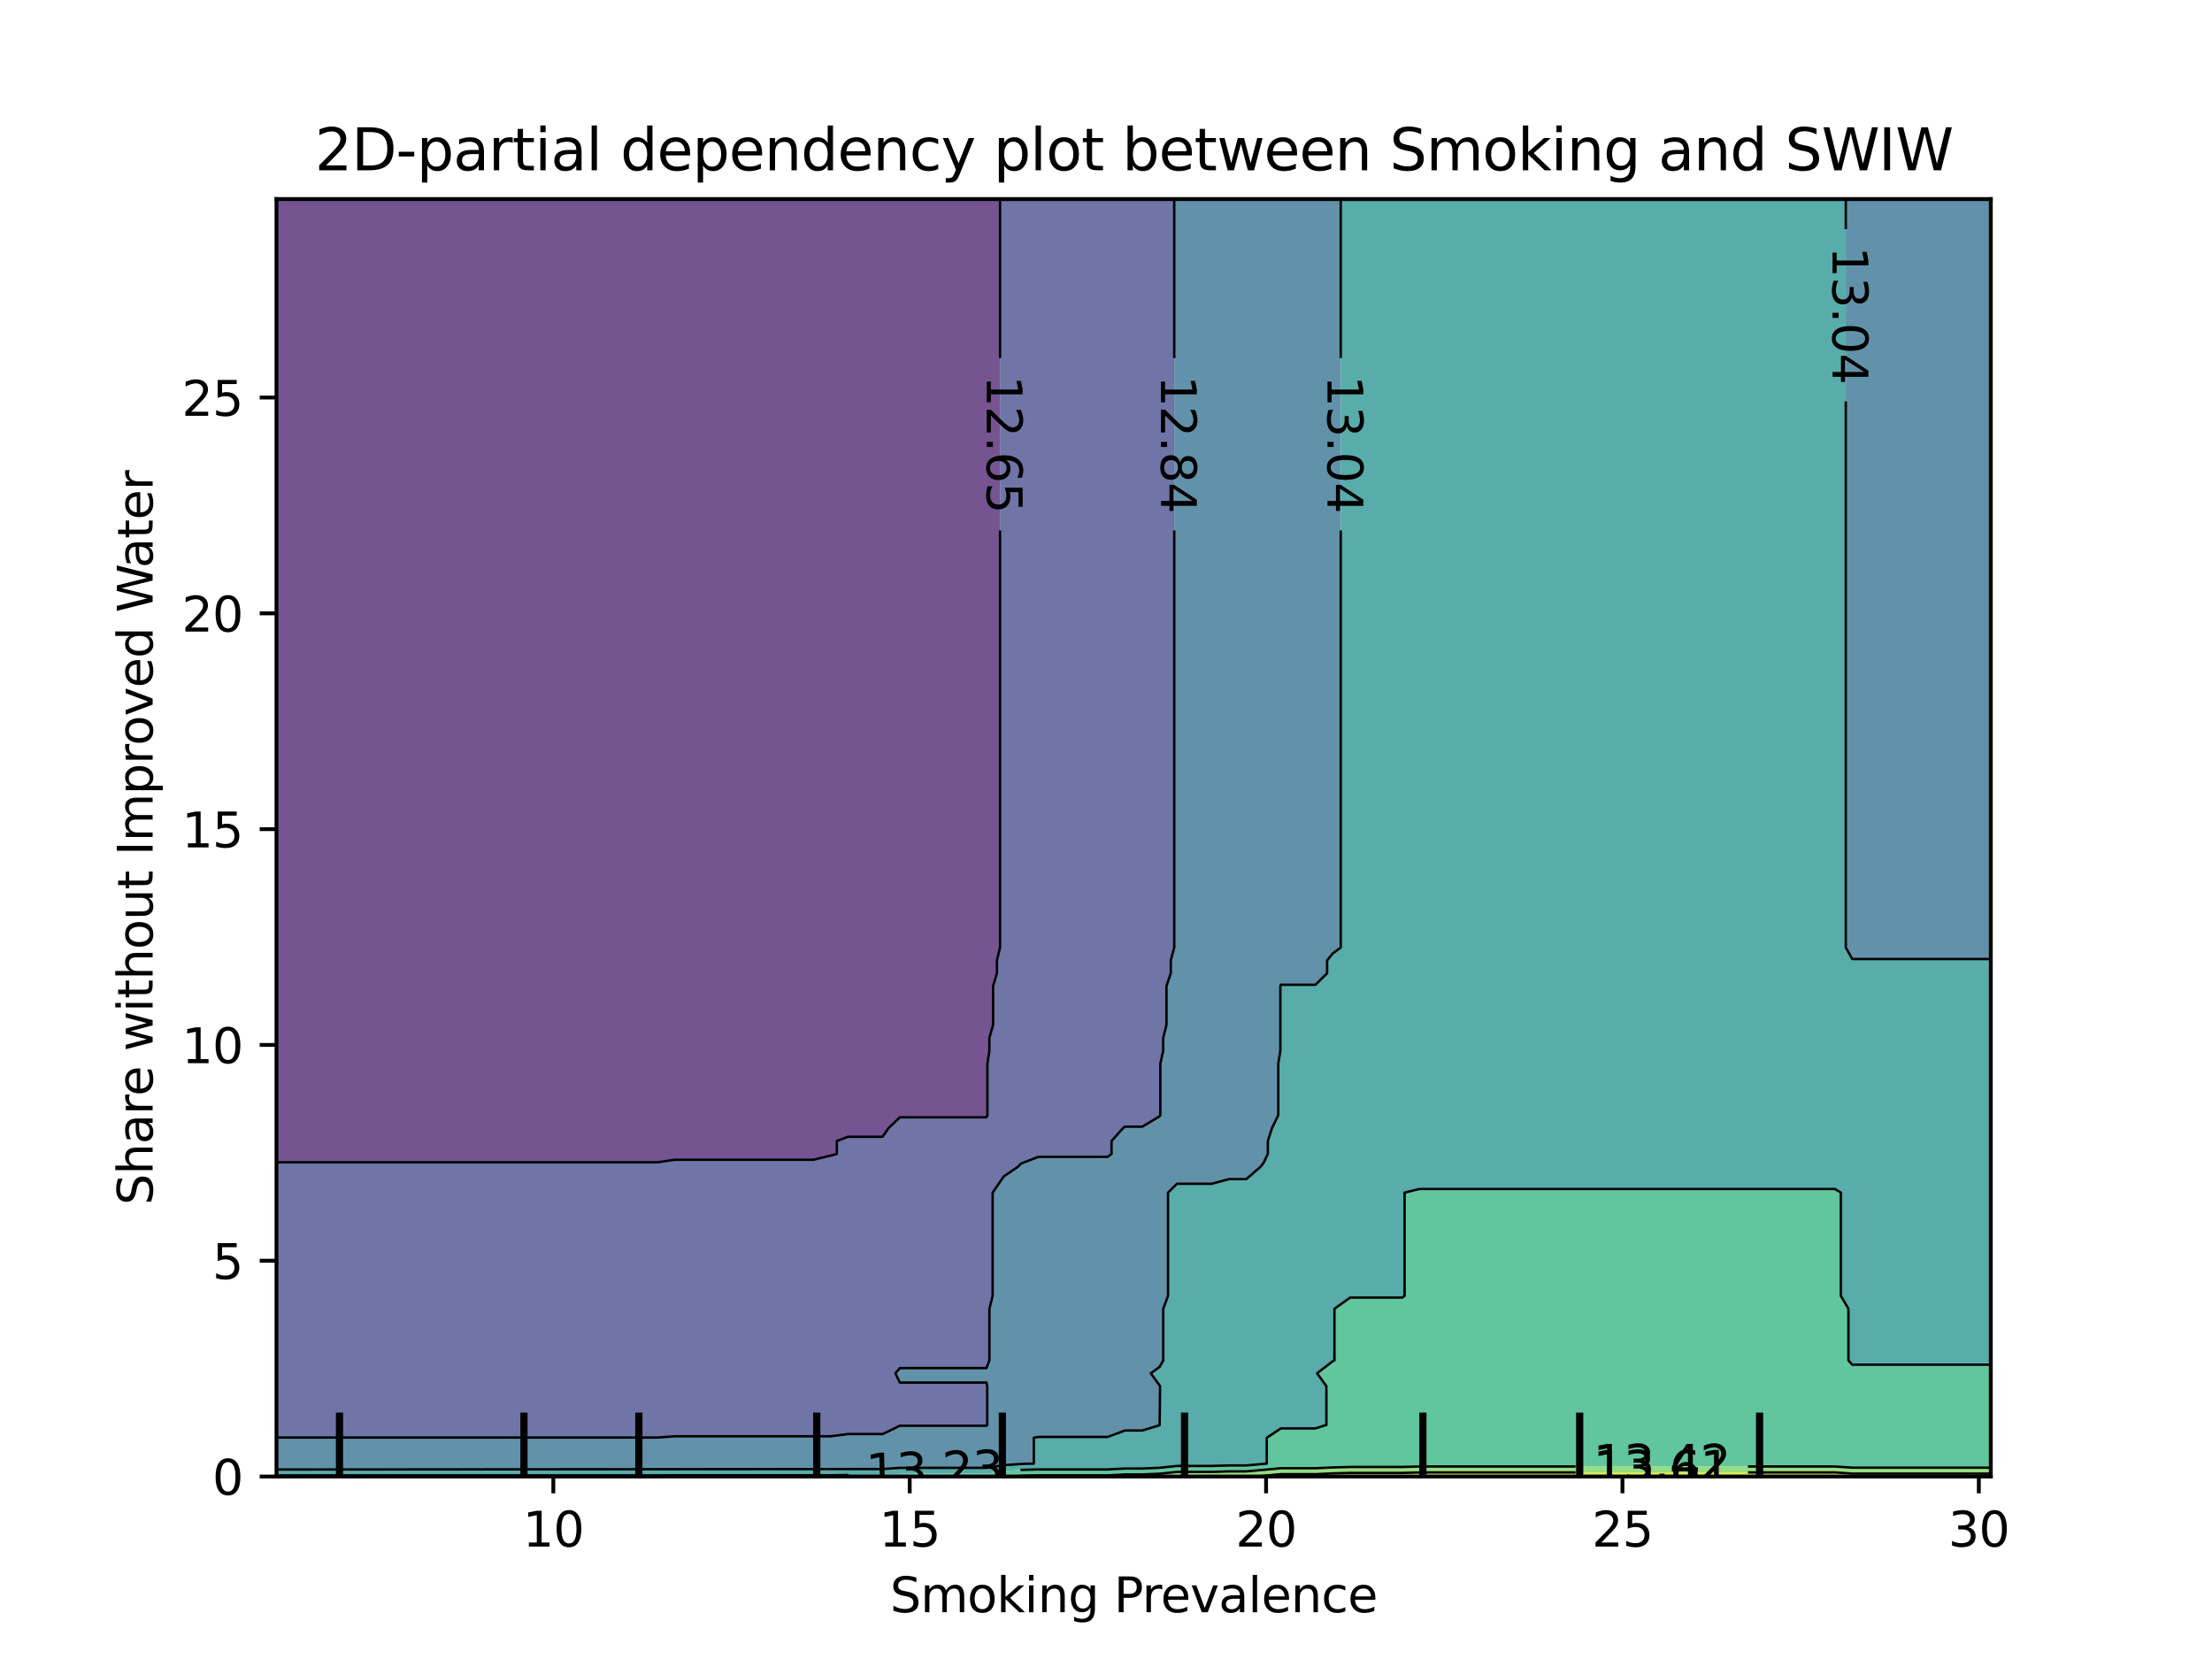 <?xml version="1.0" encoding="utf-8" standalone="no"?>
<!DOCTYPE svg PUBLIC "-//W3C//DTD SVG 1.1//EN"
  "http://www.w3.org/Graphics/SVG/1.1/DTD/svg11.dtd">
<svg xmlns:xlink="http://www.w3.org/1999/xlink" width="460.8pt" height="345.6pt" viewBox="0 0 460.8 345.6" xmlns="http://www.w3.org/2000/svg" version="1.1">
 <defs>
  <style type="text/css">*{stroke-linejoin: round; stroke-linecap: butt}</style>
 </defs>
 <g id="figure_1">
  <g id="patch_1">
   <path d="M 0 345.6 
L 460.8 345.6 
L 460.8 0 
L 0 0 
L 0 345.6 
z
" style="fill: none"/>
  </g>
  <g id="axes_1"/>
  <g id="axes_2">
   <g id="patch_2">
    <path d="M 57.6 307.584 
L 414.72 307.584 
L 414.72 41.472 
L 57.6 41.472 
L 57.6 307.584 
z
" style="fill: none"/>
   </g>
   <g id="PathCollection_1">
    <path d="M 61.207 242.124 
L 64.815 242.124 
L 68.422 242.124 
L 72.029 242.124 
L 75.636 242.124 
L 79.244 242.124 
L 82.851 242.124 
L 86.458 242.124 
L 90.065 242.124 
L 93.673 242.124 
L 97.28 242.124 
L 100.887 242.124 
L 104.495 242.124 
L 108.102 242.124 
L 111.709 242.124 
L 115.316 242.124 
L 118.924 242.124 
L 122.531 242.124 
L 126.138 242.124 
L 129.745 242.124 
L 133.353 242.124 
L 136.96 242.124 
L 140.567 241.6 
L 144.175 241.6 
L 147.782 241.6 
L 151.389 241.6 
L 154.996 241.6 
L 158.604 241.6 
L 162.211 241.6 
L 165.818 241.6 
L 169.425 241.6 
L 173.033 240.719 
L 174.329 240.384 
L 174.329 237.696 
L 176.64 236.807 
L 180.247 236.807 
L 183.855 236.807 
L 185.098 235.008 
L 187.462 232.751 
L 191.069 232.751 
L 194.676 232.751 
L 198.284 232.751 
L 201.891 232.751 
L 205.498 232.751 
L 205.696 232.32 
L 205.696 229.632 
L 205.696 226.944 
L 205.696 224.256 
L 205.696 221.568 
L 206.107 218.88 
L 206.107 216.192 
L 206.878 213.504 
L 206.878 210.816 
L 206.878 208.128 
L 206.878 205.44 
L 207.68 202.752 
L 207.68 200.064 
L 208.324 197.376 
L 208.324 194.688 
L 208.324 192 
L 208.324 189.312 
L 208.324 186.624 
L 208.324 183.936 
L 208.324 181.248 
L 208.324 178.56 
L 208.324 175.872 
L 208.324 173.184 
L 208.324 170.496 
L 208.324 167.808 
L 208.324 165.12 
L 208.324 162.432 
L 208.324 159.744 
L 208.324 157.056 
L 208.324 154.368 
L 208.324 151.68 
L 208.324 148.992 
L 208.324 146.304 
L 208.324 143.616 
L 208.324 140.928 
L 208.324 138.24 
L 208.324 135.552 
L 208.324 132.864 
L 208.324 130.176 
L 208.324 127.488 
L 208.324 124.8 
L 208.324 122.112 
L 208.324 119.424 
L 208.324 116.736 
L 208.324 114.048 
L 208.324 111.36 
L 208.324 108.672 
L 208.324 105.984 
L 208.324 103.296 
L 208.324 100.608 
L 208.324 97.92 
L 208.324 95.232 
L 208.324 92.544 
L 208.324 89.856 
L 208.324 87.168 
L 208.324 84.48 
L 208.324 81.792 
L 208.324 79.104 
L 208.324 76.416 
L 208.324 73.728 
L 208.324 71.04 
L 208.324 68.352 
L 208.324 65.664 
L 208.324 62.976 
L 208.324 60.288 
L 208.324 57.6 
L 208.324 54.912 
L 208.324 52.224 
L 208.324 49.536 
L 208.324 46.848 
L 208.324 44.16 
L 208.324 41.472 
L 205.498 41.472 
L 201.891 41.472 
L 198.284 41.472 
L 194.676 41.472 
L 191.069 41.472 
L 187.462 41.472 
L 183.855 41.472 
L 180.247 41.472 
L 176.64 41.472 
L 173.033 41.472 
L 169.425 41.472 
L 165.818 41.472 
L 162.211 41.472 
L 158.604 41.472 
L 154.996 41.472 
L 151.389 41.472 
L 147.782 41.472 
L 144.175 41.472 
L 140.567 41.472 
L 136.96 41.472 
L 133.353 41.472 
L 129.745 41.472 
L 126.138 41.472 
L 122.531 41.472 
L 118.924 41.472 
L 115.316 41.472 
L 111.709 41.472 
L 108.102 41.472 
L 104.495 41.472 
L 100.887 41.472 
L 97.28 41.472 
L 93.673 41.472 
L 90.065 41.472 
L 86.458 41.472 
L 82.851 41.472 
L 79.244 41.472 
L 75.636 41.472 
L 72.029 41.472 
L 68.422 41.472 
L 64.815 41.472 
L 61.207 41.472 
L 57.6 41.472 
L 57.6 44.16 
L 57.6 46.848 
L 57.6 49.536 
L 57.6 52.224 
L 57.6 54.912 
L 57.6 57.6 
L 57.6 60.288 
L 57.6 62.976 
L 57.6 65.664 
L 57.6 68.352 
L 57.6 71.04 
L 57.6 73.728 
L 57.6 76.416 
L 57.6 79.104 
L 57.6 81.792 
L 57.6 84.48 
L 57.6 87.168 
L 57.6 89.856 
L 57.6 92.544 
L 57.6 95.232 
L 57.6 97.92 
L 57.6 100.608 
L 57.6 103.296 
L 57.6 105.984 
L 57.6 108.672 
L 57.6 111.36 
L 57.6 114.048 
L 57.6 116.736 
L 57.6 119.424 
L 57.6 122.112 
L 57.6 124.8 
L 57.6 127.488 
L 57.6 130.176 
L 57.6 132.864 
L 57.6 135.552 
L 57.6 138.24 
L 57.6 140.928 
L 57.6 143.616 
L 57.6 146.304 
L 57.6 148.992 
L 57.6 151.68 
L 57.6 154.368 
L 57.6 157.056 
L 57.6 159.744 
L 57.6 162.432 
L 57.6 165.12 
L 57.6 167.808 
L 57.6 170.496 
L 57.6 173.184 
L 57.6 175.872 
L 57.6 178.56 
L 57.6 181.248 
L 57.6 183.936 
L 57.6 186.624 
L 57.6 189.312 
L 57.6 192 
L 57.6 194.688 
L 57.6 197.376 
L 57.6 200.064 
L 57.6 202.752 
L 57.6 205.44 
L 57.6 208.128 
L 57.6 210.816 
L 57.6 213.504 
L 57.6 216.192 
L 57.6 218.88 
L 57.6 221.568 
L 57.6 224.256 
L 57.6 226.944 
L 57.6 229.632 
L 57.6 232.32 
L 57.6 235.008 
L 57.6 237.696 
L 57.6 240.384 
L 57.6 242.124 
z
" clip-path="url(#pbe34e9665f)" style="fill: #481b6d; fill-opacity: 0.75"/>
   </g>
   <g id="PathCollection_2">
    <path d="M 61.207 299.463 
L 64.815 299.463 
L 68.422 299.463 
L 72.029 299.463 
L 75.636 299.463 
L 79.244 299.463 
L 82.851 299.463 
L 86.458 299.463 
L 90.065 299.463 
L 93.673 299.463 
L 97.28 299.463 
L 100.887 299.463 
L 104.495 299.463 
L 108.102 299.463 
L 111.709 299.463 
L 115.316 299.463 
L 118.924 299.463 
L 122.531 299.463 
L 126.138 299.463 
L 129.745 299.463 
L 133.353 299.463 
L 136.96 299.463 
L 140.567 299.204 
L 144.175 299.204 
L 147.782 299.204 
L 151.389 299.204 
L 154.996 299.204 
L 158.604 299.204 
L 162.211 299.204 
L 165.818 299.204 
L 169.425 299.204 
L 173.033 299.204 
L 176.64 298.743 
L 180.247 298.743 
L 183.855 298.743 
L 187.462 297.009 
L 191.069 297.009 
L 194.676 297.009 
L 198.284 297.009 
L 201.891 297.009 
L 205.498 297.009 
L 205.659 296.832 
L 205.659 294.144 
L 205.659 291.456 
L 205.659 288.768 
L 205.498 288.01 
L 201.891 288.01 
L 198.284 288.01 
L 194.676 288.01 
L 191.069 288.01 
L 187.462 288.01 
L 186.526 286.08 
L 187.462 285.004 
L 191.069 285.004 
L 194.676 285.004 
L 198.284 285.004 
L 201.891 285.004 
L 205.498 285.004 
L 206.111 283.392 
L 206.111 280.704 
L 206.111 278.016 
L 206.111 275.328 
L 206.111 272.64 
L 206.786 269.952 
L 206.786 267.264 
L 206.786 264.576 
L 206.786 261.888 
L 206.786 259.2 
L 206.786 256.512 
L 206.786 253.824 
L 206.786 251.136 
L 206.786 248.448 
L 208.641 245.76 
L 209.105 245.067 
L 212.036 243.072 
L 212.713 242.384 
L 216.32 240.992 
L 219.927 240.992 
L 223.535 240.992 
L 227.142 240.992 
L 230.749 240.992 
L 231.555 240.384 
L 231.555 237.696 
L 233.951 235.008 
L 234.356 234.708 
L 237.964 234.708 
L 241.571 232.541 
L 241.719 232.32 
L 241.719 229.632 
L 241.719 226.944 
L 241.719 224.256 
L 241.719 221.568 
L 242.321 218.88 
L 242.321 216.192 
L 243.002 213.504 
L 243.002 210.816 
L 243.002 208.128 
L 243.002 205.44 
L 243.897 202.752 
L 243.897 200.064 
L 244.616 197.376 
L 244.616 194.688 
L 244.616 192 
L 244.616 189.312 
L 244.616 186.624 
L 244.616 183.936 
L 244.616 181.248 
L 244.616 178.56 
L 244.616 175.872 
L 244.616 173.184 
L 244.616 170.496 
L 244.616 167.808 
L 244.616 165.12 
L 244.616 162.432 
L 244.616 159.744 
L 244.616 157.056 
L 244.616 154.368 
L 244.616 151.68 
L 244.616 148.992 
L 244.616 146.304 
L 244.616 143.616 
L 244.616 140.928 
L 244.616 138.24 
L 244.616 135.552 
L 244.616 132.864 
L 244.616 130.176 
L 244.616 127.488 
L 244.616 124.8 
L 244.616 122.112 
L 244.616 119.424 
L 244.616 116.736 
L 244.616 114.048 
L 244.616 111.36 
L 244.616 108.672 
L 244.616 105.984 
L 244.616 103.296 
L 244.616 100.608 
L 244.616 97.92 
L 244.616 95.232 
L 244.616 92.544 
L 244.616 89.856 
L 244.616 87.168 
L 244.616 84.48 
L 244.616 81.792 
L 244.616 79.104 
L 244.616 76.416 
L 244.616 73.728 
L 244.616 71.04 
L 244.616 68.352 
L 244.616 65.664 
L 244.616 62.976 
L 244.616 60.288 
L 244.616 57.6 
L 244.616 54.912 
L 244.616 52.224 
L 244.616 49.536 
L 244.616 46.848 
L 244.616 44.16 
L 244.616 41.472 
L 241.571 41.472 
L 237.964 41.472 
L 234.356 41.472 
L 230.749 41.472 
L 227.142 41.472 
L 223.535 41.472 
L 219.927 41.472 
L 216.32 41.472 
L 212.713 41.472 
L 209.105 41.472 
L 208.324 41.472 
L 208.324 44.16 
L 208.324 46.848 
L 208.324 49.536 
L 208.324 52.224 
L 208.324 54.912 
L 208.324 57.6 
L 208.324 60.288 
L 208.324 62.976 
L 208.324 65.664 
L 208.324 68.352 
L 208.324 71.04 
L 208.324 73.728 
L 208.324 76.416 
L 208.324 79.104 
L 208.324 81.792 
L 208.324 84.48 
L 208.324 87.168 
L 208.324 89.856 
L 208.324 92.544 
L 208.324 95.232 
L 208.324 97.92 
L 208.324 100.608 
L 208.324 103.296 
L 208.324 105.984 
L 208.324 108.672 
L 208.324 111.36 
L 208.324 114.048 
L 208.324 116.736 
L 208.324 119.424 
L 208.324 122.112 
L 208.324 124.8 
L 208.324 127.488 
L 208.324 130.176 
L 208.324 132.864 
L 208.324 135.552 
L 208.324 138.24 
L 208.324 140.928 
L 208.324 143.616 
L 208.324 146.304 
L 208.324 148.992 
L 208.324 151.68 
L 208.324 154.368 
L 208.324 157.056 
L 208.324 159.744 
L 208.324 162.432 
L 208.324 165.12 
L 208.324 167.808 
L 208.324 170.496 
L 208.324 173.184 
L 208.324 175.872 
L 208.324 178.56 
L 208.324 181.248 
L 208.324 183.936 
L 208.324 186.624 
L 208.324 189.312 
L 208.324 192 
L 208.324 194.688 
L 208.324 197.376 
L 207.68 200.064 
L 207.68 202.752 
L 206.878 205.44 
L 206.878 208.128 
L 206.878 210.816 
L 206.878 213.504 
L 206.107 216.192 
L 206.107 218.88 
L 205.696 221.568 
L 205.696 224.256 
L 205.696 226.944 
L 205.696 229.632 
L 205.696 232.32 
L 205.498 232.751 
L 201.891 232.751 
L 198.284 232.751 
L 194.676 232.751 
L 191.069 232.751 
L 187.462 232.751 
L 185.098 235.008 
L 183.855 236.807 
L 180.247 236.807 
L 176.64 236.807 
L 174.329 237.696 
L 174.329 240.384 
L 173.033 240.719 
L 169.425 241.6 
L 165.818 241.6 
L 162.211 241.6 
L 158.604 241.6 
L 154.996 241.6 
L 151.389 241.6 
L 147.782 241.6 
L 144.175 241.6 
L 140.567 241.6 
L 136.96 242.124 
L 133.353 242.124 
L 129.745 242.124 
L 126.138 242.124 
L 122.531 242.124 
L 118.924 242.124 
L 115.316 242.124 
L 111.709 242.124 
L 108.102 242.124 
L 104.495 242.124 
L 100.887 242.124 
L 97.28 242.124 
L 93.673 242.124 
L 90.065 242.124 
L 86.458 242.124 
L 82.851 242.124 
L 79.244 242.124 
L 75.636 242.124 
L 72.029 242.124 
L 68.422 242.124 
L 64.815 242.124 
L 61.207 242.124 
L 57.6 242.124 
L 57.6 243.072 
L 57.6 245.76 
L 57.6 248.448 
L 57.6 251.136 
L 57.6 253.824 
L 57.6 256.512 
L 57.6 259.2 
L 57.6 261.888 
L 57.6 264.576 
L 57.6 267.264 
L 57.6 269.952 
L 57.6 272.64 
L 57.6 275.328 
L 57.6 278.016 
L 57.6 280.704 
L 57.6 283.392 
L 57.6 286.08 
L 57.6 288.768 
L 57.6 291.456 
L 57.6 294.144 
L 57.6 296.832 
L 57.6 299.463 
z
" clip-path="url(#pbe34e9665f)" style="fill: #3f4788; fill-opacity: 0.75"/>
   </g>
   <g id="PathCollection_3">
    <path d="M 61.207 306.127 
L 64.815 306.127 
L 68.422 306.127 
L 72.029 306.127 
L 75.636 306.127 
L 79.244 306.127 
L 82.851 306.127 
L 86.458 306.127 
L 90.065 306.127 
L 93.673 306.127 
L 97.28 306.127 
L 100.887 306.127 
L 104.495 306.127 
L 108.102 306.127 
L 111.709 306.127 
L 115.316 306.127 
L 118.924 306.127 
L 122.531 306.127 
L 126.138 306.127 
L 129.745 306.127 
L 133.353 306.127 
L 136.96 306.127 
L 140.567 306.09 
L 144.175 306.09 
L 147.782 306.09 
L 151.389 306.09 
L 154.996 306.09 
L 158.604 306.09 
L 162.211 306.09 
L 165.818 306.09 
L 169.425 306.09 
L 173.033 306.09 
L 176.64 306.025 
L 180.247 306.025 
L 183.855 306.025 
L 187.462 305.781 
L 191.069 305.781 
L 194.676 305.781 
L 198.284 305.781 
L 201.891 305.781 
L 205.498 305.781 
L 209.105 305.222 
L 212.713 304.967 
L 215.369 304.896 
L 215.369 302.208 
L 215.369 299.52 
L 216.32 299.339 
L 219.927 299.339 
L 223.535 299.339 
L 227.142 299.339 
L 230.749 299.339 
L 234.356 297.994 
L 237.964 297.994 
L 241.571 296.903 
L 241.665 296.832 
L 241.665 294.144 
L 241.665 291.456 
L 241.665 288.768 
L 241.571 288.465 
L 239.734 286.08 
L 241.571 284.751 
L 242.328 283.392 
L 242.328 280.704 
L 242.328 278.016 
L 242.328 275.328 
L 242.328 272.64 
L 243.316 269.952 
L 243.316 267.264 
L 243.316 264.576 
L 243.316 261.888 
L 243.316 259.2 
L 243.316 256.512 
L 243.316 253.824 
L 243.316 251.136 
L 243.316 248.448 
L 245.178 246.606 
L 248.785 246.606 
L 252.393 246.606 
L 255.552 245.76 
L 256 245.637 
L 259.607 245.637 
L 262.587 243.072 
L 263.215 242.265 
L 264.114 240.384 
L 264.114 237.696 
L 264.978 235.008 
L 266.288 232.32 
L 266.288 229.632 
L 266.288 226.944 
L 266.288 224.256 
L 266.288 221.568 
L 266.726 218.88 
L 266.726 216.192 
L 266.726 213.504 
L 266.726 210.816 
L 266.726 208.128 
L 266.726 205.44 
L 266.822 205.138 
L 270.429 205.138 
L 274.036 205.138 
L 276.461 202.752 
L 276.461 200.064 
L 277.644 198.616 
L 279.302 197.376 
L 279.302 194.688 
L 279.302 192 
L 279.302 189.312 
L 279.302 186.624 
L 279.302 183.936 
L 279.302 181.248 
L 279.302 178.56 
L 279.302 175.872 
L 279.302 173.184 
L 279.302 170.496 
L 279.302 167.808 
L 279.302 165.12 
L 279.302 162.432 
L 279.302 159.744 
L 279.302 157.056 
L 279.302 154.368 
L 279.302 151.68 
L 279.302 148.992 
L 279.302 146.304 
L 279.302 143.616 
L 279.302 140.928 
L 279.302 138.24 
L 279.302 135.552 
L 279.302 132.864 
L 279.302 130.176 
L 279.302 127.488 
L 279.302 124.8 
L 279.302 122.112 
L 279.302 119.424 
L 279.302 116.736 
L 279.302 114.048 
L 279.302 111.36 
L 279.302 108.672 
L 279.302 105.984 
L 279.302 103.296 
L 279.302 100.608 
L 279.302 97.92 
L 279.302 95.232 
L 279.302 92.544 
L 279.302 89.856 
L 279.302 87.168 
L 279.302 84.48 
L 279.302 81.792 
L 279.302 79.104 
L 279.302 76.416 
L 279.302 73.728 
L 279.302 71.04 
L 279.302 68.352 
L 279.302 65.664 
L 279.302 62.976 
L 279.302 60.288 
L 279.302 57.6 
L 279.302 54.912 
L 279.302 52.224 
L 279.302 49.536 
L 279.302 46.848 
L 279.302 44.16 
L 279.302 41.472 
L 277.644 41.472 
L 274.036 41.472 
L 270.429 41.472 
L 266.822 41.472 
L 263.215 41.472 
L 259.607 41.472 
L 256 41.472 
L 252.393 41.472 
L 248.785 41.472 
L 245.178 41.472 
L 244.616 41.472 
L 244.616 44.16 
L 244.616 46.848 
L 244.616 49.536 
L 244.616 52.224 
L 244.616 54.912 
L 244.616 57.6 
L 244.616 60.288 
L 244.616 62.976 
L 244.616 65.664 
L 244.616 68.352 
L 244.616 71.04 
L 244.616 73.728 
L 244.616 76.416 
L 244.616 79.104 
L 244.616 81.792 
L 244.616 84.48 
L 244.616 87.168 
L 244.616 89.856 
L 244.616 92.544 
L 244.616 95.232 
L 244.616 97.92 
L 244.616 100.608 
L 244.616 103.296 
L 244.616 105.984 
L 244.616 108.672 
L 244.616 111.36 
L 244.616 114.048 
L 244.616 116.736 
L 244.616 119.424 
L 244.616 122.112 
L 244.616 124.8 
L 244.616 127.488 
L 244.616 130.176 
L 244.616 132.864 
L 244.616 135.552 
L 244.616 138.24 
L 244.616 140.928 
L 244.616 143.616 
L 244.616 146.304 
L 244.616 148.992 
L 244.616 151.68 
L 244.616 154.368 
L 244.616 157.056 
L 244.616 159.744 
L 244.616 162.432 
L 244.616 165.12 
L 244.616 167.808 
L 244.616 170.496 
L 244.616 173.184 
L 244.616 175.872 
L 244.616 178.56 
L 244.616 181.248 
L 244.616 183.936 
L 244.616 186.624 
L 244.616 189.312 
L 244.616 192 
L 244.616 194.688 
L 244.616 197.376 
L 243.897 200.064 
L 243.897 202.752 
L 243.002 205.44 
L 243.002 208.128 
L 243.002 210.816 
L 243.002 213.504 
L 242.321 216.192 
L 242.321 218.88 
L 241.719 221.568 
L 241.719 224.256 
L 241.719 226.944 
L 241.719 229.632 
L 241.719 232.32 
L 241.571 232.541 
L 237.964 234.708 
L 234.356 234.708 
L 233.951 235.008 
L 231.555 237.696 
L 231.555 240.384 
L 230.749 240.992 
L 227.142 240.992 
L 223.535 240.992 
L 219.927 240.992 
L 216.32 240.992 
L 212.713 242.384 
L 212.036 243.072 
L 209.105 245.067 
L 208.641 245.76 
L 206.786 248.448 
L 206.786 251.136 
L 206.786 253.824 
L 206.786 256.512 
L 206.786 259.2 
L 206.786 261.888 
L 206.786 264.576 
L 206.786 267.264 
L 206.786 269.952 
L 206.111 272.64 
L 206.111 275.328 
L 206.111 278.016 
L 206.111 280.704 
L 206.111 283.392 
L 205.498 285.004 
L 201.891 285.004 
L 198.284 285.004 
L 194.676 285.004 
L 191.069 285.004 
L 187.462 285.004 
L 186.526 286.08 
L 187.462 288.01 
L 191.069 288.01 
L 194.676 288.01 
L 198.284 288.01 
L 201.891 288.01 
L 205.498 288.01 
L 205.659 288.768 
L 205.659 291.456 
L 205.659 294.144 
L 205.659 296.832 
L 205.498 297.009 
L 201.891 297.009 
L 198.284 297.009 
L 194.676 297.009 
L 191.069 297.009 
L 187.462 297.009 
L 183.855 298.743 
L 180.247 298.743 
L 176.64 298.743 
L 173.033 299.204 
L 169.425 299.204 
L 165.818 299.204 
L 162.211 299.204 
L 158.604 299.204 
L 154.996 299.204 
L 151.389 299.204 
L 147.782 299.204 
L 144.175 299.204 
L 140.567 299.204 
L 136.96 299.463 
L 133.353 299.463 
L 129.745 299.463 
L 126.138 299.463 
L 122.531 299.463 
L 118.924 299.463 
L 115.316 299.463 
L 111.709 299.463 
L 108.102 299.463 
L 104.495 299.463 
L 100.887 299.463 
L 97.28 299.463 
L 93.673 299.463 
L 90.065 299.463 
L 86.458 299.463 
L 82.851 299.463 
L 79.244 299.463 
L 75.636 299.463 
L 72.029 299.463 
L 68.422 299.463 
L 64.815 299.463 
L 61.207 299.463 
L 57.6 299.463 
L 57.6 299.52 
L 57.6 302.208 
L 57.6 304.896 
L 57.6 306.127 
z
" clip-path="url(#pbe34e9665f)" style="fill: #2e6e8e; fill-opacity: 0.75"/>
    <path d="M 385.862 199.782 
L 389.469 199.782 
L 393.076 199.782 
L 396.684 199.782 
L 400.291 199.782 
L 403.898 199.782 
L 407.505 199.782 
L 411.113 199.782 
L 414.72 199.782 
L 414.72 197.376 
L 414.72 194.688 
L 414.72 192 
L 414.72 189.312 
L 414.72 186.624 
L 414.72 183.936 
L 414.72 181.248 
L 414.72 178.56 
L 414.72 175.872 
L 414.72 173.184 
L 414.72 170.496 
L 414.72 167.808 
L 414.72 165.12 
L 414.72 162.432 
L 414.72 159.744 
L 414.72 157.056 
L 414.72 154.368 
L 414.72 151.68 
L 414.72 148.992 
L 414.72 146.304 
L 414.72 143.616 
L 414.72 140.928 
L 414.72 138.24 
L 414.72 135.552 
L 414.72 132.864 
L 414.72 130.176 
L 414.72 127.488 
L 414.72 124.8 
L 414.72 122.112 
L 414.72 119.424 
L 414.72 116.736 
L 414.72 114.048 
L 414.72 111.36 
L 414.72 108.672 
L 414.72 105.984 
L 414.72 103.296 
L 414.72 100.608 
L 414.72 97.92 
L 414.72 95.232 
L 414.72 92.544 
L 414.72 89.856 
L 414.72 87.168 
L 414.72 84.48 
L 414.72 81.792 
L 414.72 79.104 
L 414.72 76.416 
L 414.72 73.728 
L 414.72 71.04 
L 414.72 68.352 
L 414.72 65.664 
L 414.72 62.976 
L 414.72 60.288 
L 414.72 57.6 
L 414.72 54.912 
L 414.72 52.224 
L 414.72 49.536 
L 414.72 46.848 
L 414.72 44.16 
L 414.72 41.472 
L 411.113 41.472 
L 407.505 41.472 
L 403.898 41.472 
L 400.291 41.472 
L 396.684 41.472 
L 393.076 41.472 
L 389.469 41.472 
L 385.862 41.472 
L 384.511 41.472 
L 384.511 44.16 
L 384.511 46.848 
L 384.511 49.536 
L 384.511 52.224 
L 384.511 54.912 
L 384.511 57.6 
L 384.511 60.288 
L 384.511 62.976 
L 384.511 65.664 
L 384.511 68.352 
L 384.511 71.04 
L 384.511 73.728 
L 384.511 76.416 
L 384.511 79.104 
L 384.511 81.792 
L 384.511 84.48 
L 384.511 87.168 
L 384.511 89.856 
L 384.511 92.544 
L 384.511 95.232 
L 384.511 97.92 
L 384.511 100.608 
L 384.511 103.296 
L 384.511 105.984 
L 384.511 108.672 
L 384.511 111.36 
L 384.511 114.048 
L 384.511 116.736 
L 384.511 119.424 
L 384.511 122.112 
L 384.511 124.8 
L 384.511 127.488 
L 384.511 130.176 
L 384.511 132.864 
L 384.511 135.552 
L 384.511 138.24 
L 384.511 140.928 
L 384.511 143.616 
L 384.511 146.304 
L 384.511 148.992 
L 384.511 151.68 
L 384.511 154.368 
L 384.511 157.056 
L 384.511 159.744 
L 384.511 162.432 
L 384.511 165.12 
L 384.511 167.808 
L 384.511 170.496 
L 384.511 173.184 
L 384.511 175.872 
L 384.511 178.56 
L 384.511 181.248 
L 384.511 183.936 
L 384.511 186.624 
L 384.511 189.312 
L 384.511 192 
L 384.511 194.688 
L 384.511 197.376 
z
" clip-path="url(#pbe34e9665f)" style="fill: #2e6e8e; fill-opacity: 0.75"/>
   </g>
   <g id="PathCollection_4">
    <path d="M 61.207 307.365 
L 64.815 307.365 
L 68.422 307.365 
L 72.029 307.365 
L 75.636 307.365 
L 79.244 307.365 
L 82.851 307.365 
L 86.458 307.365 
L 90.065 307.365 
L 93.673 307.365 
L 97.28 307.365 
L 100.887 307.365 
L 104.495 307.365 
L 108.102 307.365 
L 111.709 307.365 
L 115.316 307.365 
L 118.924 307.365 
L 122.531 307.365 
L 126.138 307.365 
L 129.745 307.365 
L 133.353 307.365 
L 136.96 307.365 
L 140.567 307.329 
L 144.175 307.329 
L 147.782 307.329 
L 151.389 307.329 
L 154.996 307.329 
L 158.604 307.329 
L 162.211 307.329 
L 165.818 307.329 
L 169.425 307.329 
L 173.033 307.329 
L 176.64 307.264 
L 180.247 307.264 
L 183.855 307.264 
L 187.462 307.02 
L 191.069 307.02 
L 194.676 307.02 
L 198.284 307.02 
L 201.891 307.02 
L 205.498 307.02 
L 209.105 306.461 
L 212.713 306.206 
L 216.32 306.109 
L 219.927 306.109 
L 223.535 306.109 
L 227.142 306.109 
L 230.749 306.109 
L 234.356 305.92 
L 237.964 305.92 
L 241.571 305.766 
L 245.178 305.385 
L 248.785 305.385 
L 252.393 305.385 
L 256 305.282 
L 259.607 305.282 
L 263.215 304.959 
L 263.887 304.896 
L 263.887 302.208 
L 263.887 299.52 
L 266.822 297.568 
L 270.429 297.568 
L 274.036 297.568 
L 276.315 296.832 
L 276.315 294.144 
L 276.315 291.456 
L 276.315 288.768 
L 274.374 286.08 
L 277.644 283.556 
L 277.992 283.392 
L 277.992 280.704 
L 277.992 278.016 
L 277.992 275.328 
L 277.992 272.64 
L 281.251 270.311 
L 284.858 270.311 
L 288.465 270.311 
L 292.073 270.311 
L 292.603 269.952 
L 292.603 267.264 
L 292.603 264.576 
L 292.603 261.888 
L 292.603 259.2 
L 292.603 256.512 
L 292.603 253.824 
L 292.603 251.136 
L 292.603 248.448 
L 295.68 247.69 
L 299.287 247.69 
L 302.895 247.69 
L 306.502 247.69 
L 310.109 247.69 
L 313.716 247.69 
L 317.324 247.69 
L 320.931 247.69 
L 324.538 247.69 
L 328.145 247.69 
L 331.753 247.69 
L 335.36 247.69 
L 338.967 247.69 
L 342.575 247.69 
L 346.182 247.69 
L 349.789 247.69 
L 353.396 247.69 
L 357.004 247.69 
L 360.611 247.69 
L 364.218 247.69 
L 367.825 247.69 
L 371.433 247.69 
L 375.04 247.69 
L 378.647 247.69 
L 382.255 247.69 
L 383.48 248.448 
L 383.48 251.136 
L 383.48 253.824 
L 383.48 256.512 
L 383.48 259.2 
L 383.48 261.888 
L 383.48 264.576 
L 383.48 267.264 
L 383.48 269.952 
L 385.061 272.64 
L 385.061 275.328 
L 385.061 278.016 
L 385.061 280.704 
L 385.061 283.392 
L 385.862 284.291 
L 389.469 284.291 
L 393.076 284.291 
L 396.684 284.291 
L 400.291 284.291 
L 403.898 284.291 
L 407.505 284.291 
L 411.113 284.291 
L 414.72 284.291 
L 414.72 283.392 
L 414.72 280.704 
L 414.72 278.016 
L 414.72 275.328 
L 414.72 272.64 
L 414.72 269.952 
L 414.72 267.264 
L 414.72 264.576 
L 414.72 261.888 
L 414.72 259.2 
L 414.72 256.512 
L 414.72 253.824 
L 414.72 251.136 
L 414.72 248.448 
L 414.72 245.76 
L 414.72 243.072 
L 414.72 240.384 
L 414.72 237.696 
L 414.72 235.008 
L 414.72 232.32 
L 414.72 229.632 
L 414.72 226.944 
L 414.72 224.256 
L 414.72 221.568 
L 414.72 218.88 
L 414.72 216.192 
L 414.72 213.504 
L 414.72 210.816 
L 414.72 208.128 
L 414.72 205.44 
L 414.72 202.752 
L 414.72 200.064 
L 414.72 199.782 
L 411.113 199.782 
L 407.505 199.782 
L 403.898 199.782 
L 400.291 199.782 
L 396.684 199.782 
L 393.076 199.782 
L 389.469 199.782 
L 385.862 199.782 
L 384.511 197.376 
L 384.511 194.688 
L 384.511 192 
L 384.511 189.312 
L 384.511 186.624 
L 384.511 183.936 
L 384.511 181.248 
L 384.511 178.56 
L 384.511 175.872 
L 384.511 173.184 
L 384.511 170.496 
L 384.511 167.808 
L 384.511 165.12 
L 384.511 162.432 
L 384.511 159.744 
L 384.511 157.056 
L 384.511 154.368 
L 384.511 151.68 
L 384.511 148.992 
L 384.511 146.304 
L 384.511 143.616 
L 384.511 140.928 
L 384.511 138.24 
L 384.511 135.552 
L 384.511 132.864 
L 384.511 130.176 
L 384.511 127.488 
L 384.511 124.8 
L 384.511 122.112 
L 384.511 119.424 
L 384.511 116.736 
L 384.511 114.048 
L 384.511 111.36 
L 384.511 108.672 
L 384.511 105.984 
L 384.511 103.296 
L 384.511 100.608 
L 384.511 97.92 
L 384.511 95.232 
L 384.511 92.544 
L 384.511 89.856 
L 384.511 87.168 
L 384.511 84.48 
L 384.511 81.792 
L 384.511 79.104 
L 384.511 76.416 
L 384.511 73.728 
L 384.511 71.04 
L 384.511 68.352 
L 384.511 65.664 
L 384.511 62.976 
L 384.511 60.288 
L 384.511 57.6 
L 384.511 54.912 
L 384.511 52.224 
L 384.511 49.536 
L 384.511 46.848 
L 384.511 44.16 
L 384.511 41.472 
L 382.255 41.472 
L 378.647 41.472 
L 375.04 41.472 
L 371.433 41.472 
L 367.825 41.472 
L 364.218 41.472 
L 360.611 41.472 
L 357.004 41.472 
L 353.396 41.472 
L 349.789 41.472 
L 346.182 41.472 
L 342.575 41.472 
L 338.967 41.472 
L 335.36 41.472 
L 331.753 41.472 
L 328.145 41.472 
L 324.538 41.472 
L 320.931 41.472 
L 317.324 41.472 
L 313.716 41.472 
L 310.109 41.472 
L 306.502 41.472 
L 302.895 41.472 
L 299.287 41.472 
L 295.68 41.472 
L 292.073 41.472 
L 288.465 41.472 
L 284.858 41.472 
L 281.251 41.472 
L 279.302 41.472 
L 279.302 44.16 
L 279.302 46.848 
L 279.302 49.536 
L 279.302 52.224 
L 279.302 54.912 
L 279.302 57.6 
L 279.302 60.288 
L 279.302 62.976 
L 279.302 65.664 
L 279.302 68.352 
L 279.302 71.04 
L 279.302 73.728 
L 279.302 76.416 
L 279.302 79.104 
L 279.302 81.792 
L 279.302 84.48 
L 279.302 87.168 
L 279.302 89.856 
L 279.302 92.544 
L 279.302 95.232 
L 279.302 97.92 
L 279.302 100.608 
L 279.302 103.296 
L 279.302 105.984 
L 279.302 108.672 
L 279.302 111.36 
L 279.302 114.048 
L 279.302 116.736 
L 279.302 119.424 
L 279.302 122.112 
L 279.302 124.8 
L 279.302 127.488 
L 279.302 130.176 
L 279.302 132.864 
L 279.302 135.552 
L 279.302 138.24 
L 279.302 140.928 
L 279.302 143.616 
L 279.302 146.304 
L 279.302 148.992 
L 279.302 151.68 
L 279.302 154.368 
L 279.302 157.056 
L 279.302 159.744 
L 279.302 162.432 
L 279.302 165.12 
L 279.302 167.808 
L 279.302 170.496 
L 279.302 173.184 
L 279.302 175.872 
L 279.302 178.56 
L 279.302 181.248 
L 279.302 183.936 
L 279.302 186.624 
L 279.302 189.312 
L 279.302 192 
L 279.302 194.688 
L 279.302 197.376 
L 277.644 198.616 
L 276.461 200.064 
L 276.461 202.752 
L 274.036 205.138 
L 270.429 205.138 
L 266.822 205.138 
L 266.726 205.44 
L 266.726 208.128 
L 266.726 210.816 
L 266.726 213.504 
L 266.726 216.192 
L 266.726 218.88 
L 266.288 221.568 
L 266.288 224.256 
L 266.288 226.944 
L 266.288 229.632 
L 266.288 232.32 
L 264.978 235.008 
L 264.114 237.696 
L 264.114 240.384 
L 263.215 242.265 
L 262.587 243.072 
L 259.607 245.637 
L 256 245.637 
L 255.552 245.76 
L 252.393 246.606 
L 248.785 246.606 
L 245.178 246.606 
L 243.316 248.448 
L 243.316 251.136 
L 243.316 253.824 
L 243.316 256.512 
L 243.316 259.2 
L 243.316 261.888 
L 243.316 264.576 
L 243.316 267.264 
L 243.316 269.952 
L 242.328 272.64 
L 242.328 275.328 
L 242.328 278.016 
L 242.328 280.704 
L 242.328 283.392 
L 241.571 284.751 
L 239.734 286.08 
L 241.571 288.465 
L 241.665 288.768 
L 241.665 291.456 
L 241.665 294.144 
L 241.665 296.832 
L 241.571 296.903 
L 237.964 297.994 
L 234.356 297.994 
L 230.749 299.339 
L 227.142 299.339 
L 223.535 299.339 
L 219.927 299.339 
L 216.32 299.339 
L 215.369 299.52 
L 215.369 302.208 
L 215.369 304.896 
L 212.713 304.967 
L 209.105 305.222 
L 205.498 305.781 
L 201.891 305.781 
L 198.284 305.781 
L 194.676 305.781 
L 191.069 305.781 
L 187.462 305.781 
L 183.855 306.025 
L 180.247 306.025 
L 176.64 306.025 
L 173.033 306.09 
L 169.425 306.09 
L 165.818 306.09 
L 162.211 306.09 
L 158.604 306.09 
L 154.996 306.09 
L 151.389 306.09 
L 147.782 306.09 
L 144.175 306.09 
L 140.567 306.09 
L 136.96 306.127 
L 133.353 306.127 
L 129.745 306.127 
L 126.138 306.127 
L 122.531 306.127 
L 118.924 306.127 
L 115.316 306.127 
L 111.709 306.127 
L 108.102 306.127 
L 104.495 306.127 
L 100.887 306.127 
L 97.28 306.127 
L 93.673 306.127 
L 90.065 306.127 
L 86.458 306.127 
L 82.851 306.127 
L 79.244 306.127 
L 75.636 306.127 
L 72.029 306.127 
L 68.422 306.127 
L 64.815 306.127 
L 61.207 306.127 
L 57.6 306.127 
L 57.6 307.365 
z
" clip-path="url(#pbe34e9665f)" style="fill: #21908d; fill-opacity: 0.75"/>
   </g>
   <g id="PathCollection_5">
    <path d="M 61.207 307.584 
L 64.815 307.584 
L 68.422 307.584 
L 72.029 307.584 
L 75.636 307.584 
L 79.244 307.584 
L 82.851 307.584 
L 86.458 307.584 
L 90.065 307.584 
L 93.673 307.584 
L 97.28 307.584 
L 100.887 307.584 
L 104.495 307.584 
L 108.102 307.584 
L 111.709 307.584 
L 115.316 307.584 
L 118.924 307.584 
L 122.531 307.584 
L 126.138 307.584 
L 129.745 307.584 
L 133.353 307.584 
L 136.96 307.584 
L 140.567 307.584 
L 144.175 307.584 
L 147.782 307.584 
L 151.389 307.584 
L 154.996 307.584 
L 158.604 307.584 
L 162.211 307.584 
L 165.818 307.584 
L 169.425 307.584 
L 173.033 307.584 
L 176.64 307.584 
L 180.247 307.584 
L 183.855 307.584 
L 187.462 307.584 
L 191.069 307.584 
L 194.676 307.584 
L 198.284 307.584 
L 201.891 307.584 
L 205.498 307.584 
L 209.105 307.584 
L 210.745 307.584 
L 212.713 307.445 
L 216.32 307.348 
L 219.927 307.348 
L 223.535 307.348 
L 227.142 307.348 
L 230.749 307.348 
L 234.356 307.159 
L 237.964 307.159 
L 241.571 307.005 
L 245.178 306.624 
L 248.785 306.624 
L 252.393 306.624 
L 256 306.52 
L 259.607 306.52 
L 263.215 306.198 
L 266.822 305.86 
L 270.429 305.86 
L 274.036 305.86 
L 277.644 305.696 
L 281.251 305.596 
L 284.858 305.596 
L 288.465 305.596 
L 292.073 305.596 
L 295.68 305.501 
L 299.287 305.501 
L 302.895 305.501 
L 306.502 305.501 
L 310.109 305.501 
L 313.716 305.501 
L 317.324 305.501 
L 320.931 305.501 
L 324.538 305.501 
L 328.145 305.501 
L 331.753 305.501 
L 335.36 305.501 
L 338.967 305.501 
L 342.575 305.501 
L 346.182 305.501 
L 349.789 305.501 
L 353.396 305.501 
L 357.004 305.501 
L 360.611 305.501 
L 364.218 305.501 
L 367.825 305.501 
L 371.433 305.501 
L 375.04 305.501 
L 378.647 305.501 
L 382.255 305.501 
L 385.862 305.739 
L 389.469 305.739 
L 393.076 305.739 
L 396.684 305.739 
L 400.291 305.739 
L 403.898 305.739 
L 407.505 305.739 
L 411.113 305.739 
L 414.72 305.739 
L 414.72 304.896 
L 414.72 302.208 
L 414.72 299.52 
L 414.72 296.832 
L 414.72 294.144 
L 414.72 291.456 
L 414.72 288.768 
L 414.72 286.08 
L 414.72 284.291 
L 411.113 284.291 
L 407.505 284.291 
L 403.898 284.291 
L 400.291 284.291 
L 396.684 284.291 
L 393.076 284.291 
L 389.469 284.291 
L 385.862 284.291 
L 385.061 283.392 
L 385.061 280.704 
L 385.061 278.016 
L 385.061 275.328 
L 385.061 272.64 
L 383.48 269.952 
L 383.48 267.264 
L 383.48 264.576 
L 383.48 261.888 
L 383.48 259.2 
L 383.48 256.512 
L 383.48 253.824 
L 383.48 251.136 
L 383.48 248.448 
L 382.255 247.69 
L 378.647 247.69 
L 375.04 247.69 
L 371.433 247.69 
L 367.825 247.69 
L 364.218 247.69 
L 360.611 247.69 
L 357.004 247.69 
L 353.396 247.69 
L 349.789 247.69 
L 346.182 247.69 
L 342.575 247.69 
L 338.967 247.69 
L 335.36 247.69 
L 331.753 247.69 
L 328.145 247.69 
L 324.538 247.69 
L 320.931 247.69 
L 317.324 247.69 
L 313.716 247.69 
L 310.109 247.69 
L 306.502 247.69 
L 302.895 247.69 
L 299.287 247.69 
L 295.68 247.69 
L 292.603 248.448 
L 292.603 251.136 
L 292.603 253.824 
L 292.603 256.512 
L 292.603 259.2 
L 292.603 261.888 
L 292.603 264.576 
L 292.603 267.264 
L 292.603 269.952 
L 292.073 270.311 
L 288.465 270.311 
L 284.858 270.311 
L 281.251 270.311 
L 277.992 272.64 
L 277.992 275.328 
L 277.992 278.016 
L 277.992 280.704 
L 277.992 283.392 
L 277.644 283.556 
L 274.374 286.08 
L 276.315 288.768 
L 276.315 291.456 
L 276.315 294.144 
L 276.315 296.832 
L 274.036 297.568 
L 270.429 297.568 
L 266.822 297.568 
L 263.887 299.52 
L 263.887 302.208 
L 263.887 304.896 
L 263.215 304.959 
L 259.607 305.282 
L 256 305.282 
L 252.393 305.385 
L 248.785 305.385 
L 245.178 305.385 
L 241.571 305.766 
L 237.964 305.92 
L 234.356 305.92 
L 230.749 306.109 
L 227.142 306.109 
L 223.535 306.109 
L 219.927 306.109 
L 216.32 306.109 
L 212.713 306.206 
L 209.105 306.461 
L 205.498 307.02 
L 201.891 307.02 
L 198.284 307.02 
L 194.676 307.02 
L 191.069 307.02 
L 187.462 307.02 
L 183.855 307.264 
L 180.247 307.264 
L 176.64 307.264 
L 173.033 307.329 
L 169.425 307.329 
L 165.818 307.329 
L 162.211 307.329 
L 158.604 307.329 
L 154.996 307.329 
L 151.389 307.329 
L 147.782 307.329 
L 144.175 307.329 
L 140.567 307.329 
L 136.96 307.365 
L 133.353 307.365 
L 129.745 307.365 
L 126.138 307.365 
L 122.531 307.365 
L 118.924 307.365 
L 115.316 307.365 
L 111.709 307.365 
L 108.102 307.365 
L 104.495 307.365 
L 100.887 307.365 
L 97.28 307.365 
L 93.673 307.365 
L 90.065 307.365 
L 86.458 307.365 
L 82.851 307.365 
L 79.244 307.365 
L 75.636 307.365 
L 72.029 307.365 
L 68.422 307.365 
L 64.815 307.365 
L 61.207 307.365 
L 57.6 307.365 
L 57.6 307.584 
z
" clip-path="url(#pbe34e9665f)" style="fill: #2db27d; fill-opacity: 0.75"/>
   </g>
   <g id="PathCollection_6">
    <path d="M 212.713 307.584 
L 216.32 307.584 
L 219.927 307.584 
L 223.535 307.584 
L 227.142 307.584 
L 230.749 307.584 
L 234.356 307.584 
L 237.964 307.584 
L 241.571 307.584 
L 245.178 307.584 
L 248.785 307.584 
L 252.393 307.584 
L 256 307.584 
L 259.607 307.584 
L 261.565 307.584 
L 263.215 307.437 
L 266.822 307.099 
L 270.429 307.099 
L 274.036 307.099 
L 277.644 306.935 
L 281.251 306.834 
L 284.858 306.834 
L 288.465 306.834 
L 292.073 306.834 
L 295.68 306.739 
L 299.287 306.739 
L 302.895 306.739 
L 306.502 306.739 
L 310.109 306.739 
L 313.716 306.739 
L 317.324 306.739 
L 320.931 306.739 
L 324.538 306.739 
L 328.145 306.739 
L 331.753 306.739 
L 335.36 306.739 
L 338.967 306.739 
L 342.575 306.739 
L 346.182 306.739 
L 349.789 306.739 
L 353.396 306.739 
L 357.004 306.739 
L 360.611 306.739 
L 364.218 306.739 
L 367.825 306.739 
L 371.433 306.739 
L 375.04 306.739 
L 378.647 306.739 
L 382.255 306.739 
L 385.862 306.978 
L 389.469 306.978 
L 393.076 306.978 
L 396.684 306.978 
L 400.291 306.978 
L 403.898 306.978 
L 407.505 306.978 
L 411.113 306.978 
L 414.72 306.978 
L 414.72 305.739 
L 411.113 305.739 
L 407.505 305.739 
L 403.898 305.739 
L 400.291 305.739 
L 396.684 305.739 
L 393.076 305.739 
L 389.469 305.739 
L 385.862 305.739 
L 382.255 305.501 
L 378.647 305.501 
L 375.04 305.501 
L 371.433 305.501 
L 367.825 305.501 
L 364.218 305.501 
L 360.611 305.501 
L 357.004 305.501 
L 353.396 305.501 
L 349.789 305.501 
L 346.182 305.501 
L 342.575 305.501 
L 338.967 305.501 
L 335.36 305.501 
L 331.753 305.501 
L 328.145 305.501 
L 324.538 305.501 
L 320.931 305.501 
L 317.324 305.501 
L 313.716 305.501 
L 310.109 305.501 
L 306.502 305.501 
L 302.895 305.501 
L 299.287 305.501 
L 295.68 305.501 
L 292.073 305.596 
L 288.465 305.596 
L 284.858 305.596 
L 281.251 305.596 
L 277.644 305.696 
L 274.036 305.86 
L 270.429 305.86 
L 266.822 305.86 
L 263.215 306.198 
L 259.607 306.52 
L 256 306.52 
L 252.393 306.624 
L 248.785 306.624 
L 245.178 306.624 
L 241.571 307.005 
L 237.964 307.159 
L 234.356 307.159 
L 230.749 307.348 
L 227.142 307.348 
L 223.535 307.348 
L 219.927 307.348 
L 216.32 307.348 
L 212.713 307.445 
L 210.745 307.584 
z
" clip-path="url(#pbe34e9665f)" style="fill: #73d056; fill-opacity: 0.75"/>
   </g>
   <g id="PathCollection_7">
    <path d="M 263.215 307.584 
L 266.822 307.584 
L 270.429 307.584 
L 274.036 307.584 
L 277.644 307.584 
L 281.251 307.584 
L 284.858 307.584 
L 288.465 307.584 
L 292.073 307.584 
L 295.68 307.584 
L 299.287 307.584 
L 302.895 307.584 
L 306.502 307.584 
L 310.109 307.584 
L 313.716 307.584 
L 317.324 307.584 
L 320.931 307.584 
L 324.538 307.584 
L 328.145 307.584 
L 331.753 307.584 
L 335.36 307.584 
L 338.967 307.584 
L 342.575 307.584 
L 346.182 307.584 
L 349.789 307.584 
L 353.396 307.584 
L 357.004 307.584 
L 360.611 307.584 
L 364.218 307.584 
L 367.825 307.584 
L 371.433 307.584 
L 375.04 307.584 
L 378.647 307.584 
L 382.255 307.584 
L 385.862 307.584 
L 389.469 307.584 
L 393.076 307.584 
L 396.684 307.584 
L 400.291 307.584 
L 403.898 307.584 
L 407.505 307.584 
L 411.113 307.584 
L 414.72 307.584 
L 414.72 306.978 
L 411.113 306.978 
L 407.505 306.978 
L 403.898 306.978 
L 400.291 306.978 
L 396.684 306.978 
L 393.076 306.978 
L 389.469 306.978 
L 385.862 306.978 
L 382.255 306.739 
L 378.647 306.739 
L 375.04 306.739 
L 371.433 306.739 
L 367.825 306.739 
L 364.218 306.739 
L 360.611 306.739 
L 357.004 306.739 
L 353.396 306.739 
L 349.789 306.739 
L 346.182 306.739 
L 342.575 306.739 
L 338.967 306.739 
L 335.36 306.739 
L 331.753 306.739 
L 328.145 306.739 
L 324.538 306.739 
L 320.931 306.739 
L 317.324 306.739 
L 313.716 306.739 
L 310.109 306.739 
L 306.502 306.739 
L 302.895 306.739 
L 299.287 306.739 
L 295.68 306.739 
L 292.073 306.834 
L 288.465 306.834 
L 284.858 306.834 
L 281.251 306.834 
L 277.644 306.935 
L 274.036 307.099 
L 270.429 307.099 
L 266.822 307.099 
L 263.215 307.437 
L 261.565 307.584 
z
" clip-path="url(#pbe34e9665f)" style="fill: #d0e11c; fill-opacity: 0.75"/>
   </g>
   <g id="matplotlib.axis_1">
    <g id="xtick_1">
     <g id="line2d_1">
      <defs>
       <path id="m74fb9cef1a" d="M 0 0 
L 0 3.5 
" style="stroke: #000000; stroke-width: 0.8"/>
      </defs>
      <g>
       <use xlink:href="#m74fb9cef1a" x="115.269" y="307.584" style="stroke: #000000; stroke-width: 0.8"/>
      </g>
     </g>
     <g id="text_1">
      <!-- 10 -->
      <g transform="translate(108.906 322.182) scale(0.1 -0.1)">
       <defs>
        <path id="DejaVuSans-31" d="M 794 531 
L 1825 531 
L 1825 4091 
L 703 3866 
L 703 4441 
L 1819 4666 
L 2450 4666 
L 2450 531 
L 3481 531 
L 3481 0 
L 794 0 
L 794 531 
z
" transform="scale(0.016)"/>
        <path id="DejaVuSans-30" d="M 2034 4250 
Q 1547 4250 1301 3770 
Q 1056 3291 1056 2328 
Q 1056 1369 1301 889 
Q 1547 409 2034 409 
Q 2525 409 2770 889 
Q 3016 1369 3016 2328 
Q 3016 3291 2770 3770 
Q 2525 4250 2034 4250 
z
M 2034 4750 
Q 2819 4750 3233 4129 
Q 3647 3509 3647 2328 
Q 3647 1150 3233 529 
Q 2819 -91 2034 -91 
Q 1250 -91 836 529 
Q 422 1150 422 2328 
Q 422 3509 836 4129 
Q 1250 4750 2034 4750 
z
" transform="scale(0.016)"/>
       </defs>
       <use xlink:href="#DejaVuSans-31"/>
       <use xlink:href="#DejaVuSans-30" x="63.623"/>
      </g>
     </g>
    </g>
    <g id="xtick_2">
     <g id="line2d_2">
      <g>
       <use xlink:href="#m74fb9cef1a" x="189.508" y="307.584" style="stroke: #000000; stroke-width: 0.8"/>
      </g>
     </g>
     <g id="text_2">
      <!-- 15 -->
      <g transform="translate(183.146 322.182) scale(0.1 -0.1)">
       <defs>
        <path id="DejaVuSans-35" d="M 691 4666 
L 3169 4666 
L 3169 4134 
L 1269 4134 
L 1269 2991 
Q 1406 3038 1543 3061 
Q 1681 3084 1819 3084 
Q 2600 3084 3056 2656 
Q 3513 2228 3513 1497 
Q 3513 744 3044 326 
Q 2575 -91 1722 -91 
Q 1428 -91 1123 -41 
Q 819 9 494 109 
L 494 744 
Q 775 591 1075 516 
Q 1375 441 1709 441 
Q 2250 441 2565 725 
Q 2881 1009 2881 1497 
Q 2881 1984 2565 2268 
Q 2250 2553 1709 2553 
Q 1456 2553 1204 2497 
Q 953 2441 691 2322 
L 691 4666 
z
" transform="scale(0.016)"/>
       </defs>
       <use xlink:href="#DejaVuSans-31"/>
       <use xlink:href="#DejaVuSans-35" x="63.623"/>
      </g>
     </g>
    </g>
    <g id="xtick_3">
     <g id="line2d_3">
      <g>
       <use xlink:href="#m74fb9cef1a" x="263.747" y="307.584" style="stroke: #000000; stroke-width: 0.8"/>
      </g>
     </g>
     <g id="text_3">
      <!-- 20 -->
      <g transform="translate(257.385 322.182) scale(0.1 -0.1)">
       <defs>
        <path id="DejaVuSans-32" d="M 1228 531 
L 3431 531 
L 3431 0 
L 469 0 
L 469 531 
Q 828 903 1448 1529 
Q 2069 2156 2228 2338 
Q 2531 2678 2651 2914 
Q 2772 3150 2772 3378 
Q 2772 3750 2511 3984 
Q 2250 4219 1831 4219 
Q 1534 4219 1204 4116 
Q 875 4013 500 3803 
L 500 4441 
Q 881 4594 1212 4672 
Q 1544 4750 1819 4750 
Q 2544 4750 2975 4387 
Q 3406 4025 3406 3419 
Q 3406 3131 3298 2873 
Q 3191 2616 2906 2266 
Q 2828 2175 2409 1742 
Q 1991 1309 1228 531 
z
" transform="scale(0.016)"/>
       </defs>
       <use xlink:href="#DejaVuSans-32"/>
       <use xlink:href="#DejaVuSans-30" x="63.623"/>
      </g>
     </g>
    </g>
    <g id="xtick_4">
     <g id="line2d_4">
      <g>
       <use xlink:href="#m74fb9cef1a" x="337.986" y="307.584" style="stroke: #000000; stroke-width: 0.8"/>
      </g>
     </g>
     <g id="text_4">
      <!-- 25 -->
      <g transform="translate(331.624 322.182) scale(0.1 -0.1)">
       <use xlink:href="#DejaVuSans-32"/>
       <use xlink:href="#DejaVuSans-35" x="63.623"/>
      </g>
     </g>
    </g>
    <g id="xtick_5">
     <g id="line2d_5">
      <g>
       <use xlink:href="#m74fb9cef1a" x="412.226" y="307.584" style="stroke: #000000; stroke-width: 0.8"/>
      </g>
     </g>
     <g id="text_5">
      <!-- 30 -->
      <g transform="translate(405.863 322.182) scale(0.1 -0.1)">
       <defs>
        <path id="DejaVuSans-33" d="M 2597 2516 
Q 3050 2419 3304 2112 
Q 3559 1806 3559 1356 
Q 3559 666 3084 287 
Q 2609 -91 1734 -91 
Q 1441 -91 1130 -33 
Q 819 25 488 141 
L 488 750 
Q 750 597 1062 519 
Q 1375 441 1716 441 
Q 2309 441 2620 675 
Q 2931 909 2931 1356 
Q 2931 1769 2642 2001 
Q 2353 2234 1838 2234 
L 1294 2234 
L 1294 2753 
L 1863 2753 
Q 2328 2753 2575 2939 
Q 2822 3125 2822 3475 
Q 2822 3834 2567 4026 
Q 2313 4219 1838 4219 
Q 1578 4219 1281 4162 
Q 984 4106 628 3988 
L 628 4550 
Q 988 4650 1302 4700 
Q 1616 4750 1894 4750 
Q 2613 4750 3031 4423 
Q 3450 4097 3450 3541 
Q 3450 3153 3228 2886 
Q 3006 2619 2597 2516 
z
" transform="scale(0.016)"/>
       </defs>
       <use xlink:href="#DejaVuSans-33"/>
       <use xlink:href="#DejaVuSans-30" x="63.623"/>
      </g>
     </g>
    </g>
    <g id="text_6">
     <!-- Smoking Prevalence -->
     <g transform="translate(185.409 335.861) scale(0.1 -0.1)">
      <defs>
       <path id="DejaVuSans-53" d="M 3425 4513 
L 3425 3897 
Q 3066 4069 2747 4153 
Q 2428 4238 2131 4238 
Q 1616 4238 1336 4038 
Q 1056 3838 1056 3469 
Q 1056 3159 1242 3001 
Q 1428 2844 1947 2747 
L 2328 2669 
Q 3034 2534 3370 2195 
Q 3706 1856 3706 1288 
Q 3706 609 3251 259 
Q 2797 -91 1919 -91 
Q 1588 -91 1214 -16 
Q 841 59 441 206 
L 441 856 
Q 825 641 1194 531 
Q 1563 422 1919 422 
Q 2459 422 2753 634 
Q 3047 847 3047 1241 
Q 3047 1584 2836 1778 
Q 2625 1972 2144 2069 
L 1759 2144 
Q 1053 2284 737 2584 
Q 422 2884 422 3419 
Q 422 4038 858 4394 
Q 1294 4750 2059 4750 
Q 2388 4750 2728 4690 
Q 3069 4631 3425 4513 
z
" transform="scale(0.016)"/>
       <path id="DejaVuSans-6d" d="M 3328 2828 
Q 3544 3216 3844 3400 
Q 4144 3584 4550 3584 
Q 5097 3584 5394 3201 
Q 5691 2819 5691 2113 
L 5691 0 
L 5113 0 
L 5113 2094 
Q 5113 2597 4934 2840 
Q 4756 3084 4391 3084 
Q 3944 3084 3684 2787 
Q 3425 2491 3425 1978 
L 3425 0 
L 2847 0 
L 2847 2094 
Q 2847 2600 2669 2842 
Q 2491 3084 2119 3084 
Q 1678 3084 1418 2786 
Q 1159 2488 1159 1978 
L 1159 0 
L 581 0 
L 581 3500 
L 1159 3500 
L 1159 2956 
Q 1356 3278 1631 3431 
Q 1906 3584 2284 3584 
Q 2666 3584 2933 3390 
Q 3200 3197 3328 2828 
z
" transform="scale(0.016)"/>
       <path id="DejaVuSans-6f" d="M 1959 3097 
Q 1497 3097 1228 2736 
Q 959 2375 959 1747 
Q 959 1119 1226 758 
Q 1494 397 1959 397 
Q 2419 397 2687 759 
Q 2956 1122 2956 1747 
Q 2956 2369 2687 2733 
Q 2419 3097 1959 3097 
z
M 1959 3584 
Q 2709 3584 3137 3096 
Q 3566 2609 3566 1747 
Q 3566 888 3137 398 
Q 2709 -91 1959 -91 
Q 1206 -91 779 398 
Q 353 888 353 1747 
Q 353 2609 779 3096 
Q 1206 3584 1959 3584 
z
" transform="scale(0.016)"/>
       <path id="DejaVuSans-6b" d="M 581 4863 
L 1159 4863 
L 1159 1991 
L 2875 3500 
L 3609 3500 
L 1753 1863 
L 3688 0 
L 2938 0 
L 1159 1709 
L 1159 0 
L 581 0 
L 581 4863 
z
" transform="scale(0.016)"/>
       <path id="DejaVuSans-69" d="M 603 3500 
L 1178 3500 
L 1178 0 
L 603 0 
L 603 3500 
z
M 603 4863 
L 1178 4863 
L 1178 4134 
L 603 4134 
L 603 4863 
z
" transform="scale(0.016)"/>
       <path id="DejaVuSans-6e" d="M 3513 2113 
L 3513 0 
L 2938 0 
L 2938 2094 
Q 2938 2591 2744 2837 
Q 2550 3084 2163 3084 
Q 1697 3084 1428 2787 
Q 1159 2491 1159 1978 
L 1159 0 
L 581 0 
L 581 3500 
L 1159 3500 
L 1159 2956 
Q 1366 3272 1645 3428 
Q 1925 3584 2291 3584 
Q 2894 3584 3203 3211 
Q 3513 2838 3513 2113 
z
" transform="scale(0.016)"/>
       <path id="DejaVuSans-67" d="M 2906 1791 
Q 2906 2416 2648 2759 
Q 2391 3103 1925 3103 
Q 1463 3103 1205 2759 
Q 947 2416 947 1791 
Q 947 1169 1205 825 
Q 1463 481 1925 481 
Q 2391 481 2648 825 
Q 2906 1169 2906 1791 
z
M 3481 434 
Q 3481 -459 3084 -895 
Q 2688 -1331 1869 -1331 
Q 1566 -1331 1297 -1286 
Q 1028 -1241 775 -1147 
L 775 -588 
Q 1028 -725 1275 -790 
Q 1522 -856 1778 -856 
Q 2344 -856 2625 -561 
Q 2906 -266 2906 331 
L 2906 616 
Q 2728 306 2450 153 
Q 2172 0 1784 0 
Q 1141 0 747 490 
Q 353 981 353 1791 
Q 353 2603 747 3093 
Q 1141 3584 1784 3584 
Q 2172 3584 2450 3431 
Q 2728 3278 2906 2969 
L 2906 3500 
L 3481 3500 
L 3481 434 
z
" transform="scale(0.016)"/>
       <path id="DejaVuSans-20" transform="scale(0.016)"/>
       <path id="DejaVuSans-50" d="M 1259 4147 
L 1259 2394 
L 2053 2394 
Q 2494 2394 2734 2622 
Q 2975 2850 2975 3272 
Q 2975 3691 2734 3919 
Q 2494 4147 2053 4147 
L 1259 4147 
z
M 628 4666 
L 2053 4666 
Q 2838 4666 3239 4311 
Q 3641 3956 3641 3272 
Q 3641 2581 3239 2228 
Q 2838 1875 2053 1875 
L 1259 1875 
L 1259 0 
L 628 0 
L 628 4666 
z
" transform="scale(0.016)"/>
       <path id="DejaVuSans-72" d="M 2631 2963 
Q 2534 3019 2420 3045 
Q 2306 3072 2169 3072 
Q 1681 3072 1420 2755 
Q 1159 2438 1159 1844 
L 1159 0 
L 581 0 
L 581 3500 
L 1159 3500 
L 1159 2956 
Q 1341 3275 1631 3429 
Q 1922 3584 2338 3584 
Q 2397 3584 2469 3576 
Q 2541 3569 2628 3553 
L 2631 2963 
z
" transform="scale(0.016)"/>
       <path id="DejaVuSans-65" d="M 3597 1894 
L 3597 1613 
L 953 1613 
Q 991 1019 1311 708 
Q 1631 397 2203 397 
Q 2534 397 2845 478 
Q 3156 559 3463 722 
L 3463 178 
Q 3153 47 2828 -22 
Q 2503 -91 2169 -91 
Q 1331 -91 842 396 
Q 353 884 353 1716 
Q 353 2575 817 3079 
Q 1281 3584 2069 3584 
Q 2775 3584 3186 3129 
Q 3597 2675 3597 1894 
z
M 3022 2063 
Q 3016 2534 2758 2815 
Q 2500 3097 2075 3097 
Q 1594 3097 1305 2825 
Q 1016 2553 972 2059 
L 3022 2063 
z
" transform="scale(0.016)"/>
       <path id="DejaVuSans-76" d="M 191 3500 
L 800 3500 
L 1894 563 
L 2988 3500 
L 3597 3500 
L 2284 0 
L 1503 0 
L 191 3500 
z
" transform="scale(0.016)"/>
       <path id="DejaVuSans-61" d="M 2194 1759 
Q 1497 1759 1228 1600 
Q 959 1441 959 1056 
Q 959 750 1161 570 
Q 1363 391 1709 391 
Q 2188 391 2477 730 
Q 2766 1069 2766 1631 
L 2766 1759 
L 2194 1759 
z
M 3341 1997 
L 3341 0 
L 2766 0 
L 2766 531 
Q 2569 213 2275 61 
Q 1981 -91 1556 -91 
Q 1019 -91 701 211 
Q 384 513 384 1019 
Q 384 1609 779 1909 
Q 1175 2209 1959 2209 
L 2766 2209 
L 2766 2266 
Q 2766 2663 2505 2880 
Q 2244 3097 1772 3097 
Q 1472 3097 1187 3025 
Q 903 2953 641 2809 
L 641 3341 
Q 956 3463 1253 3523 
Q 1550 3584 1831 3584 
Q 2591 3584 2966 3190 
Q 3341 2797 3341 1997 
z
" transform="scale(0.016)"/>
       <path id="DejaVuSans-6c" d="M 603 4863 
L 1178 4863 
L 1178 0 
L 603 0 
L 603 4863 
z
" transform="scale(0.016)"/>
       <path id="DejaVuSans-63" d="M 3122 3366 
L 3122 2828 
Q 2878 2963 2633 3030 
Q 2388 3097 2138 3097 
Q 1578 3097 1268 2742 
Q 959 2388 959 1747 
Q 959 1106 1268 751 
Q 1578 397 2138 397 
Q 2388 397 2633 464 
Q 2878 531 3122 666 
L 3122 134 
Q 2881 22 2623 -34 
Q 2366 -91 2075 -91 
Q 1284 -91 818 406 
Q 353 903 353 1747 
Q 353 2603 823 3093 
Q 1294 3584 2113 3584 
Q 2378 3584 2631 3529 
Q 2884 3475 3122 3366 
z
" transform="scale(0.016)"/>
      </defs>
      <use xlink:href="#DejaVuSans-53"/>
      <use xlink:href="#DejaVuSans-6d" x="63.477"/>
      <use xlink:href="#DejaVuSans-6f" x="160.889"/>
      <use xlink:href="#DejaVuSans-6b" x="222.07"/>
      <use xlink:href="#DejaVuSans-69" x="279.98"/>
      <use xlink:href="#DejaVuSans-6e" x="307.764"/>
      <use xlink:href="#DejaVuSans-67" x="371.143"/>
      <use xlink:href="#DejaVuSans-20" x="434.619"/>
      <use xlink:href="#DejaVuSans-50" x="466.406"/>
      <use xlink:href="#DejaVuSans-72" x="524.959"/>
      <use xlink:href="#DejaVuSans-65" x="563.822"/>
      <use xlink:href="#DejaVuSans-76" x="625.346"/>
      <use xlink:href="#DejaVuSans-61" x="684.525"/>
      <use xlink:href="#DejaVuSans-6c" x="745.805"/>
      <use xlink:href="#DejaVuSans-65" x="773.588"/>
      <use xlink:href="#DejaVuSans-6e" x="835.111"/>
      <use xlink:href="#DejaVuSans-63" x="898.49"/>
      <use xlink:href="#DejaVuSans-65" x="953.471"/>
     </g>
    </g>
   </g>
   <g id="matplotlib.axis_2">
    <g id="ytick_1">
     <g id="line2d_6">
      <defs>
       <path id="m9d9be88fc7" d="M 0 0 
L -3.5 0 
" style="stroke: #000000; stroke-width: 0.8"/>
      </defs>
      <g>
       <use xlink:href="#m9d9be88fc7" x="57.6" y="307.584" style="stroke: #000000; stroke-width: 0.8"/>
      </g>
     </g>
     <g id="text_7">
      <!-- 0 -->
      <g transform="translate(44.237 311.383) scale(0.1 -0.1)">
       <use xlink:href="#DejaVuSans-30"/>
      </g>
     </g>
    </g>
    <g id="ytick_2">
     <g id="line2d_7">
      <g>
       <use xlink:href="#m9d9be88fc7" x="57.6" y="262.631" style="stroke: #000000; stroke-width: 0.8"/>
      </g>
     </g>
     <g id="text_8">
      <!-- 5 -->
      <g transform="translate(44.237 266.43) scale(0.1 -0.1)">
       <use xlink:href="#DejaVuSans-35"/>
      </g>
     </g>
    </g>
    <g id="ytick_3">
     <g id="line2d_8">
      <g>
       <use xlink:href="#m9d9be88fc7" x="57.6" y="217.678" style="stroke: #000000; stroke-width: 0.8"/>
      </g>
     </g>
     <g id="text_9">
      <!-- 10 -->
      <g transform="translate(37.875 221.477) scale(0.1 -0.1)">
       <use xlink:href="#DejaVuSans-31"/>
       <use xlink:href="#DejaVuSans-30" x="63.623"/>
      </g>
     </g>
    </g>
    <g id="ytick_4">
     <g id="line2d_9">
      <g>
       <use xlink:href="#m9d9be88fc7" x="57.6" y="172.724" style="stroke: #000000; stroke-width: 0.8"/>
      </g>
     </g>
     <g id="text_10">
      <!-- 15 -->
      <g transform="translate(37.875 176.524) scale(0.1 -0.1)">
       <use xlink:href="#DejaVuSans-31"/>
       <use xlink:href="#DejaVuSans-35" x="63.623"/>
      </g>
     </g>
    </g>
    <g id="ytick_5">
     <g id="line2d_10">
      <g>
       <use xlink:href="#m9d9be88fc7" x="57.6" y="127.771" style="stroke: #000000; stroke-width: 0.8"/>
      </g>
     </g>
     <g id="text_11">
      <!-- 20 -->
      <g transform="translate(37.875 131.571) scale(0.1 -0.1)">
       <use xlink:href="#DejaVuSans-32"/>
       <use xlink:href="#DejaVuSans-30" x="63.623"/>
      </g>
     </g>
    </g>
    <g id="ytick_6">
     <g id="line2d_11">
      <g>
       <use xlink:href="#m9d9be88fc7" x="57.6" y="82.818" style="stroke: #000000; stroke-width: 0.8"/>
      </g>
     </g>
     <g id="text_12">
      <!-- 25 -->
      <g transform="translate(37.875 86.617) scale(0.1 -0.1)">
       <use xlink:href="#DejaVuSans-32"/>
       <use xlink:href="#DejaVuSans-35" x="63.623"/>
      </g>
     </g>
    </g>
    <g id="text_13">
     <!-- Share without Improved Water -->
     <g transform="translate(31.795 251.03) rotate(-90) scale(0.1 -0.1)">
      <defs>
       <path id="DejaVuSans-68" d="M 3513 2113 
L 3513 0 
L 2938 0 
L 2938 2094 
Q 2938 2591 2744 2837 
Q 2550 3084 2163 3084 
Q 1697 3084 1428 2787 
Q 1159 2491 1159 1978 
L 1159 0 
L 581 0 
L 581 4863 
L 1159 4863 
L 1159 2956 
Q 1366 3272 1645 3428 
Q 1925 3584 2291 3584 
Q 2894 3584 3203 3211 
Q 3513 2838 3513 2113 
z
" transform="scale(0.016)"/>
       <path id="DejaVuSans-77" d="M 269 3500 
L 844 3500 
L 1563 769 
L 2278 3500 
L 2956 3500 
L 3675 769 
L 4391 3500 
L 4966 3500 
L 4050 0 
L 3372 0 
L 2619 2869 
L 1863 0 
L 1184 0 
L 269 3500 
z
" transform="scale(0.016)"/>
       <path id="DejaVuSans-74" d="M 1172 4494 
L 1172 3500 
L 2356 3500 
L 2356 3053 
L 1172 3053 
L 1172 1153 
Q 1172 725 1289 603 
Q 1406 481 1766 481 
L 2356 481 
L 2356 0 
L 1766 0 
Q 1100 0 847 248 
Q 594 497 594 1153 
L 594 3053 
L 172 3053 
L 172 3500 
L 594 3500 
L 594 4494 
L 1172 4494 
z
" transform="scale(0.016)"/>
       <path id="DejaVuSans-75" d="M 544 1381 
L 544 3500 
L 1119 3500 
L 1119 1403 
Q 1119 906 1312 657 
Q 1506 409 1894 409 
Q 2359 409 2629 706 
Q 2900 1003 2900 1516 
L 2900 3500 
L 3475 3500 
L 3475 0 
L 2900 0 
L 2900 538 
Q 2691 219 2414 64 
Q 2138 -91 1772 -91 
Q 1169 -91 856 284 
Q 544 659 544 1381 
z
M 1991 3584 
L 1991 3584 
z
" transform="scale(0.016)"/>
       <path id="DejaVuSans-49" d="M 628 4666 
L 1259 4666 
L 1259 0 
L 628 0 
L 628 4666 
z
" transform="scale(0.016)"/>
       <path id="DejaVuSans-70" d="M 1159 525 
L 1159 -1331 
L 581 -1331 
L 581 3500 
L 1159 3500 
L 1159 2969 
Q 1341 3281 1617 3432 
Q 1894 3584 2278 3584 
Q 2916 3584 3314 3078 
Q 3713 2572 3713 1747 
Q 3713 922 3314 415 
Q 2916 -91 2278 -91 
Q 1894 -91 1617 61 
Q 1341 213 1159 525 
z
M 3116 1747 
Q 3116 2381 2855 2742 
Q 2594 3103 2138 3103 
Q 1681 3103 1420 2742 
Q 1159 2381 1159 1747 
Q 1159 1113 1420 752 
Q 1681 391 2138 391 
Q 2594 391 2855 752 
Q 3116 1113 3116 1747 
z
" transform="scale(0.016)"/>
       <path id="DejaVuSans-64" d="M 2906 2969 
L 2906 4863 
L 3481 4863 
L 3481 0 
L 2906 0 
L 2906 525 
Q 2725 213 2448 61 
Q 2172 -91 1784 -91 
Q 1150 -91 751 415 
Q 353 922 353 1747 
Q 353 2572 751 3078 
Q 1150 3584 1784 3584 
Q 2172 3584 2448 3432 
Q 2725 3281 2906 2969 
z
M 947 1747 
Q 947 1113 1208 752 
Q 1469 391 1925 391 
Q 2381 391 2643 752 
Q 2906 1113 2906 1747 
Q 2906 2381 2643 2742 
Q 2381 3103 1925 3103 
Q 1469 3103 1208 2742 
Q 947 2381 947 1747 
z
" transform="scale(0.016)"/>
       <path id="DejaVuSans-57" d="M 213 4666 
L 850 4666 
L 1831 722 
L 2809 4666 
L 3519 4666 
L 4500 722 
L 5478 4666 
L 6119 4666 
L 4947 0 
L 4153 0 
L 3169 4050 
L 2175 0 
L 1381 0 
L 213 4666 
z
" transform="scale(0.016)"/>
      </defs>
      <use xlink:href="#DejaVuSans-53"/>
      <use xlink:href="#DejaVuSans-68" x="63.477"/>
      <use xlink:href="#DejaVuSans-61" x="126.855"/>
      <use xlink:href="#DejaVuSans-72" x="188.135"/>
      <use xlink:href="#DejaVuSans-65" x="226.998"/>
      <use xlink:href="#DejaVuSans-20" x="288.521"/>
      <use xlink:href="#DejaVuSans-77" x="320.309"/>
      <use xlink:href="#DejaVuSans-69" x="402.096"/>
      <use xlink:href="#DejaVuSans-74" x="429.879"/>
      <use xlink:href="#DejaVuSans-68" x="469.088"/>
      <use xlink:href="#DejaVuSans-6f" x="532.467"/>
      <use xlink:href="#DejaVuSans-75" x="593.648"/>
      <use xlink:href="#DejaVuSans-74" x="657.027"/>
      <use xlink:href="#DejaVuSans-20" x="696.236"/>
      <use xlink:href="#DejaVuSans-49" x="728.023"/>
      <use xlink:href="#DejaVuSans-6d" x="757.516"/>
      <use xlink:href="#DejaVuSans-70" x="854.928"/>
      <use xlink:href="#DejaVuSans-72" x="918.404"/>
      <use xlink:href="#DejaVuSans-6f" x="957.268"/>
      <use xlink:href="#DejaVuSans-76" x="1018.449"/>
      <use xlink:href="#DejaVuSans-65" x="1077.629"/>
      <use xlink:href="#DejaVuSans-64" x="1139.152"/>
      <use xlink:href="#DejaVuSans-20" x="1202.629"/>
      <use xlink:href="#DejaVuSans-57" x="1234.416"/>
      <use xlink:href="#DejaVuSans-61" x="1326.918"/>
      <use xlink:href="#DejaVuSans-74" x="1388.197"/>
      <use xlink:href="#DejaVuSans-65" x="1427.406"/>
      <use xlink:href="#DejaVuSans-72" x="1488.93"/>
     </g>
    </g>
   </g>
   <g id="PathCollection_8"/>
   <g id="PathCollection_9">
    <path d="M 208.324 41.472 
L 208.324 44.16 
L 208.324 46.848 
L 208.324 49.536 
L 208.324 52.224 
L 208.324 54.912 
L 208.324 57.6 
L 208.324 60.288 
L 208.324 62.976 
L 208.324 65.664 
L 208.324 68.352 
L 208.324 71.04 
L 208.324 73.728 
L 208.324 74.589 
" clip-path="url(#pbe34e9665f)" style="fill: none; stroke: #000000; stroke-width: 0.5"/>
    <path d="M 208.324 110.499 
L 208.324 111.36 
L 208.324 114.048 
L 208.324 116.736 
L 208.324 119.424 
L 208.324 122.112 
L 208.324 124.8 
L 208.324 127.488 
L 208.324 130.176 
L 208.324 132.864 
L 208.324 135.552 
L 208.324 138.24 
L 208.324 140.928 
L 208.324 143.616 
L 208.324 146.304 
L 208.324 148.992 
L 208.324 151.68 
L 208.324 154.368 
L 208.324 157.056 
L 208.324 159.744 
L 208.324 162.432 
L 208.324 165.12 
L 208.324 167.808 
L 208.324 170.496 
L 208.324 173.184 
L 208.324 175.872 
L 208.324 178.56 
L 208.324 181.248 
L 208.324 183.936 
L 208.324 186.624 
L 208.324 189.312 
L 208.324 192 
L 208.324 194.688 
L 208.324 197.376 
L 207.68 200.064 
L 207.68 202.752 
L 206.878 205.44 
L 206.878 208.128 
L 206.878 210.816 
L 206.878 213.504 
L 206.107 216.192 
L 206.107 218.88 
L 205.696 221.568 
L 205.696 224.256 
L 205.696 226.944 
L 205.696 229.632 
L 205.696 232.32 
L 205.498 232.751 
L 201.891 232.751 
L 198.284 232.751 
L 194.676 232.751 
L 191.069 232.751 
L 187.462 232.751 
L 185.098 235.008 
L 183.855 236.807 
L 180.247 236.807 
L 176.64 236.807 
L 174.329 237.696 
L 174.329 240.384 
L 173.033 240.719 
L 169.425 241.6 
L 165.818 241.6 
L 162.211 241.6 
L 158.604 241.6 
L 154.996 241.6 
L 151.389 241.6 
L 147.782 241.6 
L 144.175 241.6 
L 140.567 241.6 
L 136.96 242.124 
L 133.353 242.124 
L 129.745 242.124 
L 126.138 242.124 
L 122.531 242.124 
L 118.924 242.124 
L 115.316 242.124 
L 111.709 242.124 
L 108.102 242.124 
L 104.495 242.124 
L 100.887 242.124 
L 97.28 242.124 
L 93.673 242.124 
L 90.065 242.124 
L 86.458 242.124 
L 82.851 242.124 
L 79.244 242.124 
L 75.636 242.124 
L 72.029 242.124 
L 68.422 242.124 
L 64.815 242.124 
L 61.207 242.124 
L 57.6 242.124 
" clip-path="url(#pbe34e9665f)" style="fill: none; stroke: #000000; stroke-width: 0.5"/>
   </g>
   <g id="PathCollection_10">
    <path d="M 244.616 41.472 
L 244.616 44.16 
L 244.616 46.848 
L 244.616 49.536 
L 244.616 52.224 
L 244.616 54.912 
L 244.616 57.6 
L 244.616 60.288 
L 244.616 62.976 
L 244.616 65.664 
L 244.616 68.352 
L 244.616 71.04 
L 244.616 73.728 
L 244.616 74.589 
" clip-path="url(#pbe34e9665f)" style="fill: none; stroke: #000000; stroke-width: 0.5"/>
    <path d="M 244.616 110.499 
L 244.616 197.376 
L 243.897 200.064 
L 243.897 202.752 
L 243.002 205.44 
L 243.002 213.504 
L 242.321 216.192 
L 242.321 218.88 
L 241.719 221.568 
L 241.719 232.32 
L 241.571 232.541 
L 237.964 234.708 
L 234.356 234.708 
L 233.951 235.008 
L 231.555 237.696 
L 231.555 240.384 
L 230.749 240.992 
L 216.32 240.992 
L 212.713 242.384 
L 212.036 243.072 
L 209.105 245.067 
L 206.786 248.448 
L 206.786 269.952 
L 206.111 272.64 
L 206.111 283.392 
L 205.498 285.004 
L 187.462 285.004 
L 186.526 286.08 
L 187.462 288.01 
L 205.498 288.01 
L 205.659 288.768 
L 205.659 296.832 
L 205.498 297.009 
L 187.462 297.009 
L 183.855 298.743 
L 176.64 298.743 
L 173.033 299.204 
L 140.567 299.204 
L 136.96 299.463 
L 57.6 299.463 
L 57.6 299.463 
" clip-path="url(#pbe34e9665f)" style="fill: none; stroke: #000000; stroke-width: 0.5"/>
   </g>
   <g id="PathCollection_11">
    <path d="M 414.72 199.782 
L 411.113 199.782 
L 407.505 199.782 
L 403.898 199.782 
L 400.291 199.782 
L 396.684 199.782 
L 393.076 199.782 
L 389.469 199.782 
L 385.862 199.782 
L 384.511 197.376 
L 384.511 194.688 
L 384.511 192 
L 384.511 189.312 
L 384.511 186.624 
L 384.511 183.936 
L 384.511 181.248 
L 384.511 178.56 
L 384.511 175.872 
L 384.511 173.184 
L 384.511 170.496 
L 384.511 167.808 
L 384.511 165.12 
L 384.511 162.432 
L 384.511 159.744 
L 384.511 157.056 
L 384.511 154.368 
L 384.511 151.68 
L 384.511 148.992 
L 384.511 146.304 
L 384.511 143.616 
L 384.511 140.928 
L 384.511 138.24 
L 384.511 135.552 
L 384.511 132.864 
L 384.511 130.176 
L 384.511 127.488 
L 384.511 124.8 
L 384.511 122.112 
L 384.511 119.424 
L 384.511 116.736 
L 384.511 114.048 
L 384.511 111.36 
L 384.511 108.672 
L 384.511 105.984 
L 384.511 103.296 
L 384.511 100.608 
L 384.511 97.92 
L 384.511 95.232 
L 384.511 92.544 
L 384.511 89.856 
L 384.511 87.168 
L 384.511 84.48 
L 384.511 83.619 
" clip-path="url(#pbe34e9665f)" style="fill: none; stroke: #000000; stroke-width: 0.5"/>
    <path d="M 384.511 47.709 
L 384.511 46.848 
L 384.511 44.16 
L 384.511 41.472 
" clip-path="url(#pbe34e9665f)" style="fill: none; stroke: #000000; stroke-width: 0.5"/>
    <path d="M 279.302 41.472 
L 279.302 44.16 
L 279.302 46.848 
L 279.302 49.536 
L 279.302 52.224 
L 279.302 54.912 
L 279.302 57.6 
L 279.302 60.288 
L 279.302 62.976 
L 279.302 65.664 
L 279.302 68.352 
L 279.302 71.04 
L 279.302 73.728 
L 279.302 74.589 
" clip-path="url(#pbe34e9665f)" style="fill: none; stroke: #000000; stroke-width: 0.5"/>
    <path d="M 279.302 110.499 
L 279.302 197.376 
L 277.644 198.616 
L 276.461 200.064 
L 276.461 202.752 
L 274.036 205.138 
L 266.822 205.138 
L 266.726 205.44 
L 266.726 218.88 
L 266.288 221.568 
L 266.288 232.32 
L 264.978 235.008 
L 264.114 237.696 
L 264.114 240.384 
L 263.215 242.265 
L 262.587 243.072 
L 259.607 245.637 
L 256 245.637 
L 252.393 246.606 
L 245.178 246.606 
L 243.316 248.448 
L 243.316 269.952 
L 242.328 272.64 
L 242.328 283.392 
L 241.571 284.751 
L 239.734 286.08 
L 241.665 288.768 
L 241.571 296.903 
L 237.964 297.994 
L 234.356 297.994 
L 230.749 299.339 
L 216.32 299.339 
L 215.369 299.52 
L 215.369 304.896 
L 212.713 304.967 
L 209.105 305.222 
L 205.498 305.781 
L 187.462 305.781 
L 183.855 306.025 
L 57.6 306.127 
L 57.6 306.127 
" clip-path="url(#pbe34e9665f)" style="fill: none; stroke: #000000; stroke-width: 0.5"/>
   </g>
   <g id="PathCollection_12">
    <path d="M 414.72 284.291 
L 411.113 284.291 
L 407.505 284.291 
L 403.898 284.291 
L 400.291 284.291 
L 396.684 284.291 
L 393.076 284.291 
L 389.469 284.291 
L 385.862 284.291 
L 385.061 283.392 
L 385.061 280.704 
L 385.061 278.016 
L 385.061 275.328 
L 385.061 272.64 
L 383.48 269.952 
L 383.48 267.264 
L 383.48 264.576 
L 383.48 261.888 
L 383.48 259.2 
L 383.48 256.512 
L 383.48 253.824 
L 383.48 251.136 
L 383.48 248.448 
L 382.255 247.69 
L 378.647 247.69 
L 375.04 247.69 
L 371.433 247.69 
L 367.825 247.69 
L 364.218 247.69 
L 360.611 247.69 
L 357.004 247.69 
L 353.396 247.69 
L 349.789 247.69 
L 346.182 247.69 
L 342.575 247.69 
L 338.967 247.69 
L 335.36 247.69 
L 331.753 247.69 
L 328.145 247.69 
L 324.538 247.69 
L 320.931 247.69 
L 317.324 247.69 
L 313.716 247.69 
L 310.109 247.69 
L 306.502 247.69 
L 302.895 247.69 
L 299.287 247.69 
L 295.68 247.69 
L 292.603 248.448 
L 292.603 251.136 
L 292.603 253.824 
L 292.603 256.512 
L 292.603 259.2 
L 292.603 261.888 
L 292.603 264.576 
L 292.603 267.264 
L 292.603 269.952 
L 292.073 270.311 
L 288.465 270.311 
L 284.858 270.311 
L 281.251 270.311 
L 277.992 272.64 
L 277.992 275.328 
L 277.992 278.016 
L 277.992 280.704 
L 277.992 283.392 
L 277.644 283.556 
L 274.374 286.08 
L 276.315 288.768 
L 276.315 291.456 
L 276.315 294.144 
L 276.315 296.832 
L 274.036 297.568 
L 270.429 297.568 
L 266.822 297.568 
L 263.887 299.52 
L 263.887 302.208 
L 263.887 304.896 
L 263.215 304.959 
L 259.607 305.282 
L 256 305.282 
L 252.393 305.385 
L 248.785 305.385 
L 245.178 305.385 
L 241.571 305.766 
L 237.964 305.92 
L 234.356 305.92 
L 230.749 306.109 
L 227.142 306.109 
L 223.535 306.109 
L 219.927 306.109 
L 216.32 306.109 
L 212.713 306.206 
L 212.58 306.215 
" clip-path="url(#pbe34e9665f)" style="fill: none; stroke: #000000; stroke-width: 0.5"/>
    <path d="M 176.73 307.264 
L 176.64 307.264 
L 173.033 307.329 
L 169.425 307.329 
L 165.818 307.329 
L 162.211 307.329 
L 158.604 307.329 
L 154.996 307.329 
L 151.389 307.329 
L 147.782 307.329 
L 144.175 307.329 
L 140.567 307.329 
L 136.96 307.365 
L 133.353 307.365 
L 129.745 307.365 
L 126.138 307.365 
L 122.531 307.365 
L 118.924 307.365 
L 115.316 307.365 
L 111.709 307.365 
L 108.102 307.365 
L 104.495 307.365 
L 100.887 307.365 
L 97.28 307.365 
L 93.673 307.365 
L 90.065 307.365 
L 86.458 307.365 
L 82.851 307.365 
L 79.244 307.365 
L 75.636 307.365 
L 72.029 307.365 
L 68.422 307.365 
L 64.815 307.365 
L 61.207 307.365 
L 57.6 307.365 
" clip-path="url(#pbe34e9665f)" style="fill: none; stroke: #000000; stroke-width: 0.5"/>
   </g>
   <g id="PathCollection_13">
    <path d="M 414.72 305.739 
L 411.113 305.739 
L 407.505 305.739 
L 403.898 305.739 
L 400.291 305.739 
L 396.684 305.739 
L 393.076 305.739 
L 389.469 305.739 
L 385.862 305.739 
L 382.255 305.501 
L 378.647 305.501 
L 375.04 305.501 
L 371.433 305.501 
L 367.825 305.501 
L 364.218 305.501 
L 364.137 305.501 
" clip-path="url(#pbe34e9665f)" style="fill: none; stroke: #000000; stroke-width: 0.5"/>
    <path d="M 328.227 305.501 
L 328.145 305.501 
L 324.538 305.501 
L 320.931 305.501 
L 317.324 305.501 
L 313.716 305.501 
L 310.109 305.501 
L 306.502 305.501 
L 302.895 305.501 
L 299.287 305.501 
L 295.68 305.501 
L 292.073 305.596 
L 288.465 305.596 
L 284.858 305.596 
L 281.251 305.596 
L 277.644 305.696 
L 274.036 305.86 
L 270.429 305.86 
L 266.822 305.86 
L 263.215 306.198 
L 259.607 306.52 
L 256 306.52 
L 252.393 306.624 
L 248.785 306.624 
L 245.178 306.624 
L 241.571 307.005 
L 237.964 307.159 
L 234.356 307.159 
L 230.749 307.348 
L 227.142 307.348 
L 223.535 307.348 
L 219.927 307.348 
L 216.32 307.348 
L 212.713 307.445 
L 210.745 307.584 
" clip-path="url(#pbe34e9665f)" style="fill: none; stroke: #000000; stroke-width: 0.5"/>
   </g>
   <g id="PathCollection_14">
    <path d="M 414.72 306.978 
L 411.113 306.978 
L 407.505 306.978 
L 403.898 306.978 
L 400.291 306.978 
L 396.684 306.978 
L 393.076 306.978 
L 389.469 306.978 
L 385.862 306.978 
L 382.255 306.739 
L 378.647 306.739 
L 375.04 306.739 
L 371.433 306.739 
L 367.825 306.739 
L 364.218 306.739 
L 364.137 306.739 
" clip-path="url(#pbe34e9665f)" style="fill: none; stroke: #000000; stroke-width: 0.5"/>
    <path d="M 328.227 306.739 
L 328.145 306.739 
L 324.538 306.739 
L 320.931 306.739 
L 317.324 306.739 
L 313.716 306.739 
L 310.109 306.739 
L 306.502 306.739 
L 302.895 306.739 
L 299.287 306.739 
L 295.68 306.739 
L 292.073 306.834 
L 288.465 306.834 
L 284.858 306.834 
L 281.251 306.834 
L 277.644 306.935 
L 274.036 307.099 
L 270.429 307.099 
L 266.822 307.099 
L 263.215 307.437 
L 261.565 307.584 
" clip-path="url(#pbe34e9665f)" style="fill: none; stroke: #000000; stroke-width: 0.5"/>
   </g>
   <g id="PathCollection_15"/>
   <g id="LineCollection_1">
    <path d="M 70.725 307.584 
L 70.725 294.278 
" clip-path="url(#pbe34e9665f)" style="fill: none; stroke: #000000; stroke-width: 1.5"/>
    <path d="M 109.152 307.584 
L 109.152 294.278 
" clip-path="url(#pbe34e9665f)" style="fill: none; stroke: #000000; stroke-width: 1.5"/>
    <path d="M 133.086 307.584 
L 133.086 294.278 
" clip-path="url(#pbe34e9665f)" style="fill: none; stroke: #000000; stroke-width: 1.5"/>
    <path d="M 170.147 307.584 
L 170.147 294.278 
" clip-path="url(#pbe34e9665f)" style="fill: none; stroke: #000000; stroke-width: 1.5"/>
    <path d="M 208.81 307.584 
L 208.81 294.278 
" clip-path="url(#pbe34e9665f)" style="fill: none; stroke: #000000; stroke-width: 1.5"/>
    <path d="M 246.761 307.584 
L 246.761 294.278 
" clip-path="url(#pbe34e9665f)" style="fill: none; stroke: #000000; stroke-width: 1.5"/>
    <path d="M 296.413 307.584 
L 296.413 294.278 
" clip-path="url(#pbe34e9665f)" style="fill: none; stroke: #000000; stroke-width: 1.5"/>
    <path d="M 329.078 307.584 
L 329.078 294.278 
" clip-path="url(#pbe34e9665f)" style="fill: none; stroke: #000000; stroke-width: 1.5"/>
    <path d="M 366.554 307.584 
L 366.554 294.278 
" clip-path="url(#pbe34e9665f)" style="fill: none; stroke: #000000; stroke-width: 1.5"/>
   </g>
   <g id="LineCollection_2">
    <path clip-path="url(#pbe34e9665f)" style="fill: none; stroke: #000000; stroke-width: 1.5"/>
    <path clip-path="url(#pbe34e9665f)" style="fill: none; stroke: #000000; stroke-width: 1.5"/>
    <path clip-path="url(#pbe34e9665f)" style="fill: none; stroke: #000000; stroke-width: 1.5"/>
    <path clip-path="url(#pbe34e9665f)" style="fill: none; stroke: #000000; stroke-width: 1.5"/>
    <path clip-path="url(#pbe34e9665f)" style="fill: none; stroke: #000000; stroke-width: 1.5"/>
    <path clip-path="url(#pbe34e9665f)" style="fill: none; stroke: #000000; stroke-width: 1.5"/>
    <path clip-path="url(#pbe34e9665f)" style="fill: none; stroke: #000000; stroke-width: 1.5"/>
    <path clip-path="url(#pbe34e9665f)" style="fill: none; stroke: #000000; stroke-width: 1.5"/>
    <path clip-path="url(#pbe34e9665f)" style="fill: none; stroke: #000000; stroke-width: 1.5"/>
   </g>
   <g id="patch_3">
    <path d="M 57.6 307.584 
L 57.6 41.472 
" style="fill: none; stroke: #000000; stroke-width: 0.8; stroke-linejoin: miter; stroke-linecap: square"/>
   </g>
   <g id="patch_4">
    <path d="M 414.72 307.584 
L 414.72 41.472 
" style="fill: none; stroke: #000000; stroke-width: 0.8; stroke-linejoin: miter; stroke-linecap: square"/>
   </g>
   <g id="patch_5">
    <path d="M 57.6 307.584 
L 414.72 307.584 
" style="fill: none; stroke: #000000; stroke-width: 0.8; stroke-linejoin: miter; stroke-linecap: square"/>
   </g>
   <g id="patch_6">
    <path d="M 57.6 41.472 
L 414.72 41.472 
" style="fill: none; stroke: #000000; stroke-width: 0.8; stroke-linejoin: miter; stroke-linecap: square"/>
   </g>
   <g id="text_14">
    <!-- 2D-partial dependency plot between Smoking and SWIW -->
    <g transform="translate(65.588 35.472) scale(0.12 -0.12)">
     <defs>
      <path id="DejaVuSans-44" d="M 1259 4147 
L 1259 519 
L 2022 519 
Q 2988 519 3436 956 
Q 3884 1394 3884 2338 
Q 3884 3275 3436 3711 
Q 2988 4147 2022 4147 
L 1259 4147 
z
M 628 4666 
L 1925 4666 
Q 3281 4666 3915 4102 
Q 4550 3538 4550 2338 
Q 4550 1131 3912 565 
Q 3275 0 1925 0 
L 628 0 
L 628 4666 
z
" transform="scale(0.016)"/>
      <path id="DejaVuSans-2d" d="M 313 2009 
L 1997 2009 
L 1997 1497 
L 313 1497 
L 313 2009 
z
" transform="scale(0.016)"/>
      <path id="DejaVuSans-79" d="M 2059 -325 
Q 1816 -950 1584 -1140 
Q 1353 -1331 966 -1331 
L 506 -1331 
L 506 -850 
L 844 -850 
Q 1081 -850 1212 -737 
Q 1344 -625 1503 -206 
L 1606 56 
L 191 3500 
L 800 3500 
L 1894 763 
L 2988 3500 
L 3597 3500 
L 2059 -325 
z
" transform="scale(0.016)"/>
      <path id="DejaVuSans-62" d="M 3116 1747 
Q 3116 2381 2855 2742 
Q 2594 3103 2138 3103 
Q 1681 3103 1420 2742 
Q 1159 2381 1159 1747 
Q 1159 1113 1420 752 
Q 1681 391 2138 391 
Q 2594 391 2855 752 
Q 3116 1113 3116 1747 
z
M 1159 2969 
Q 1341 3281 1617 3432 
Q 1894 3584 2278 3584 
Q 2916 3584 3314 3078 
Q 3713 2572 3713 1747 
Q 3713 922 3314 415 
Q 2916 -91 2278 -91 
Q 1894 -91 1617 61 
Q 1341 213 1159 525 
L 1159 0 
L 581 0 
L 581 4863 
L 1159 4863 
L 1159 2969 
z
" transform="scale(0.016)"/>
     </defs>
     <use xlink:href="#DejaVuSans-32"/>
     <use xlink:href="#DejaVuSans-44" x="63.623"/>
     <use xlink:href="#DejaVuSans-2d" x="140.625"/>
     <use xlink:href="#DejaVuSans-70" x="176.709"/>
     <use xlink:href="#DejaVuSans-61" x="240.186"/>
     <use xlink:href="#DejaVuSans-72" x="301.465"/>
     <use xlink:href="#DejaVuSans-74" x="342.578"/>
     <use xlink:href="#DejaVuSans-69" x="381.787"/>
     <use xlink:href="#DejaVuSans-61" x="409.57"/>
     <use xlink:href="#DejaVuSans-6c" x="470.85"/>
     <use xlink:href="#DejaVuSans-20" x="498.633"/>
     <use xlink:href="#DejaVuSans-64" x="530.42"/>
     <use xlink:href="#DejaVuSans-65" x="593.896"/>
     <use xlink:href="#DejaVuSans-70" x="655.42"/>
     <use xlink:href="#DejaVuSans-65" x="718.896"/>
     <use xlink:href="#DejaVuSans-6e" x="780.42"/>
     <use xlink:href="#DejaVuSans-64" x="843.799"/>
     <use xlink:href="#DejaVuSans-65" x="907.275"/>
     <use xlink:href="#DejaVuSans-6e" x="968.799"/>
     <use xlink:href="#DejaVuSans-63" x="1032.178"/>
     <use xlink:href="#DejaVuSans-79" x="1087.158"/>
     <use xlink:href="#DejaVuSans-20" x="1146.338"/>
     <use xlink:href="#DejaVuSans-70" x="1178.125"/>
     <use xlink:href="#DejaVuSans-6c" x="1241.602"/>
     <use xlink:href="#DejaVuSans-6f" x="1269.385"/>
     <use xlink:href="#DejaVuSans-74" x="1330.566"/>
     <use xlink:href="#DejaVuSans-20" x="1369.775"/>
     <use xlink:href="#DejaVuSans-62" x="1401.562"/>
     <use xlink:href="#DejaVuSans-65" x="1465.039"/>
     <use xlink:href="#DejaVuSans-74" x="1526.562"/>
     <use xlink:href="#DejaVuSans-77" x="1565.771"/>
     <use xlink:href="#DejaVuSans-65" x="1647.559"/>
     <use xlink:href="#DejaVuSans-65" x="1709.082"/>
     <use xlink:href="#DejaVuSans-6e" x="1770.605"/>
     <use xlink:href="#DejaVuSans-20" x="1833.984"/>
     <use xlink:href="#DejaVuSans-53" x="1865.771"/>
     <use xlink:href="#DejaVuSans-6d" x="1929.248"/>
     <use xlink:href="#DejaVuSans-6f" x="2026.66"/>
     <use xlink:href="#DejaVuSans-6b" x="2087.842"/>
     <use xlink:href="#DejaVuSans-69" x="2145.752"/>
     <use xlink:href="#DejaVuSans-6e" x="2173.535"/>
     <use xlink:href="#DejaVuSans-67" x="2236.914"/>
     <use xlink:href="#DejaVuSans-20" x="2300.391"/>
     <use xlink:href="#DejaVuSans-61" x="2332.178"/>
     <use xlink:href="#DejaVuSans-6e" x="2393.457"/>
     <use xlink:href="#DejaVuSans-64" x="2456.836"/>
     <use xlink:href="#DejaVuSans-20" x="2520.312"/>
     <use xlink:href="#DejaVuSans-53" x="2552.1"/>
     <use xlink:href="#DejaVuSans-57" x="2615.576"/>
     <use xlink:href="#DejaVuSans-49" x="2714.453"/>
     <use xlink:href="#DejaVuSans-57" x="2743.945"/>
    </g>
   </g>
   <g id="text_15">
    <g clip-path="url(#pbe34e9665f)">
     <!-- 12.65 -->
     <g transform="translate(205.565 78.23) rotate(-270) scale(0.1 -0.1)">
      <defs>
       <path id="DejaVuSans-2e" d="M 684 794 
L 1344 794 
L 1344 0 
L 684 0 
L 684 794 
z
" transform="scale(0.016)"/>
       <path id="DejaVuSans-36" d="M 2113 2584 
Q 1688 2584 1439 2293 
Q 1191 2003 1191 1497 
Q 1191 994 1439 701 
Q 1688 409 2113 409 
Q 2538 409 2786 701 
Q 3034 994 3034 1497 
Q 3034 2003 2786 2293 
Q 2538 2584 2113 2584 
z
M 3366 4563 
L 3366 3988 
Q 3128 4100 2886 4159 
Q 2644 4219 2406 4219 
Q 1781 4219 1451 3797 
Q 1122 3375 1075 2522 
Q 1259 2794 1537 2939 
Q 1816 3084 2150 3084 
Q 2853 3084 3261 2657 
Q 3669 2231 3669 1497 
Q 3669 778 3244 343 
Q 2819 -91 2113 -91 
Q 1303 -91 875 529 
Q 447 1150 447 2328 
Q 447 3434 972 4092 
Q 1497 4750 2381 4750 
Q 2619 4750 2861 4703 
Q 3103 4656 3366 4563 
z
" transform="scale(0.016)"/>
      </defs>
      <use xlink:href="#DejaVuSans-31"/>
      <use xlink:href="#DejaVuSans-32" x="63.623"/>
      <use xlink:href="#DejaVuSans-2e" x="127.246"/>
      <use xlink:href="#DejaVuSans-36" x="159.033"/>
      <use xlink:href="#DejaVuSans-35" x="222.656"/>
     </g>
    </g>
   </g>
   <g id="text_16">
    <g clip-path="url(#pbe34e9665f)">
     <!-- 12.84 -->
     <g transform="translate(241.857 78.23) rotate(-270) scale(0.1 -0.1)">
      <defs>
       <path id="DejaVuSans-38" d="M 2034 2216 
Q 1584 2216 1326 1975 
Q 1069 1734 1069 1313 
Q 1069 891 1326 650 
Q 1584 409 2034 409 
Q 2484 409 2743 651 
Q 3003 894 3003 1313 
Q 3003 1734 2745 1975 
Q 2488 2216 2034 2216 
z
M 1403 2484 
Q 997 2584 770 2862 
Q 544 3141 544 3541 
Q 544 4100 942 4425 
Q 1341 4750 2034 4750 
Q 2731 4750 3128 4425 
Q 3525 4100 3525 3541 
Q 3525 3141 3298 2862 
Q 3072 2584 2669 2484 
Q 3125 2378 3379 2068 
Q 3634 1759 3634 1313 
Q 3634 634 3220 271 
Q 2806 -91 2034 -91 
Q 1263 -91 848 271 
Q 434 634 434 1313 
Q 434 1759 690 2068 
Q 947 2378 1403 2484 
z
M 1172 3481 
Q 1172 3119 1398 2916 
Q 1625 2713 2034 2713 
Q 2441 2713 2670 2916 
Q 2900 3119 2900 3481 
Q 2900 3844 2670 4047 
Q 2441 4250 2034 4250 
Q 1625 4250 1398 4047 
Q 1172 3844 1172 3481 
z
" transform="scale(0.016)"/>
       <path id="DejaVuSans-34" d="M 2419 4116 
L 825 1625 
L 2419 1625 
L 2419 4116 
z
M 2253 4666 
L 3047 4666 
L 3047 1625 
L 3713 1625 
L 3713 1100 
L 3047 1100 
L 3047 0 
L 2419 0 
L 2419 1100 
L 313 1100 
L 313 1709 
L 2253 4666 
z
" transform="scale(0.016)"/>
      </defs>
      <use xlink:href="#DejaVuSans-31"/>
      <use xlink:href="#DejaVuSans-32" x="63.623"/>
      <use xlink:href="#DejaVuSans-2e" x="127.246"/>
      <use xlink:href="#DejaVuSans-38" x="159.033"/>
      <use xlink:href="#DejaVuSans-34" x="222.656"/>
     </g>
    </g>
   </g>
   <g id="text_17">
    <g clip-path="url(#pbe34e9665f)">
     <!-- 13.04 -->
     <g transform="translate(381.751 51.35) rotate(-270) scale(0.1 -0.1)">
      <use xlink:href="#DejaVuSans-31"/>
      <use xlink:href="#DejaVuSans-33" x="63.623"/>
      <use xlink:href="#DejaVuSans-2e" x="127.246"/>
      <use xlink:href="#DejaVuSans-30" x="159.033"/>
      <use xlink:href="#DejaVuSans-34" x="222.656"/>
     </g>
    </g>
   </g>
   <g id="text_18">
    <g clip-path="url(#pbe34e9665f)">
     <!-- 13.04 -->
     <g transform="translate(276.542 78.23) rotate(-270) scale(0.1 -0.1)">
      <use xlink:href="#DejaVuSans-31"/>
      <use xlink:href="#DejaVuSans-33" x="63.623"/>
      <use xlink:href="#DejaVuSans-2e" x="127.246"/>
      <use xlink:href="#DejaVuSans-30" x="159.033"/>
      <use xlink:href="#DejaVuSans-34" x="222.656"/>
     </g>
    </g>
   </g>
   <g id="text_19">
    <g clip-path="url(#pbe34e9665f)">
     <!-- 13.23 -->
     <g transform="translate(180.443 310.17) rotate(-1.569) scale(0.1 -0.1)">
      <use xlink:href="#DejaVuSans-31"/>
      <use xlink:href="#DejaVuSans-33" x="63.623"/>
      <use xlink:href="#DejaVuSans-2e" x="127.246"/>
      <use xlink:href="#DejaVuSans-32" x="159.033"/>
      <use xlink:href="#DejaVuSans-33" x="222.656"/>
     </g>
    </g>
   </g>
   <g id="text_20">
    <g clip-path="url(#pbe34e9665f)">
     <!-- 13.42 -->
     <g transform="translate(331.868 308.26) scale(0.1 -0.1)">
      <use xlink:href="#DejaVuSans-31"/>
      <use xlink:href="#DejaVuSans-33" x="63.623"/>
      <use xlink:href="#DejaVuSans-2e" x="127.246"/>
      <use xlink:href="#DejaVuSans-34" x="159.033"/>
      <use xlink:href="#DejaVuSans-32" x="222.656"/>
     </g>
    </g>
   </g>
   <g id="text_21">
    <g clip-path="url(#pbe34e9665f)">
     <!-- 13.61 -->
     <g transform="translate(331.868 309.499) scale(0.1 -0.1)">
      <use xlink:href="#DejaVuSans-31"/>
      <use xlink:href="#DejaVuSans-33" x="63.623"/>
      <use xlink:href="#DejaVuSans-2e" x="127.246"/>
      <use xlink:href="#DejaVuSans-36" x="159.033"/>
      <use xlink:href="#DejaVuSans-31" x="222.656"/>
     </g>
    </g>
   </g>
  </g>
 </g>
 <defs>
  <clipPath id="pbe34e9665f">
   <rect x="57.6" y="41.472" width="357.12" height="266.112"/>
  </clipPath>
 </defs>
</svg>
